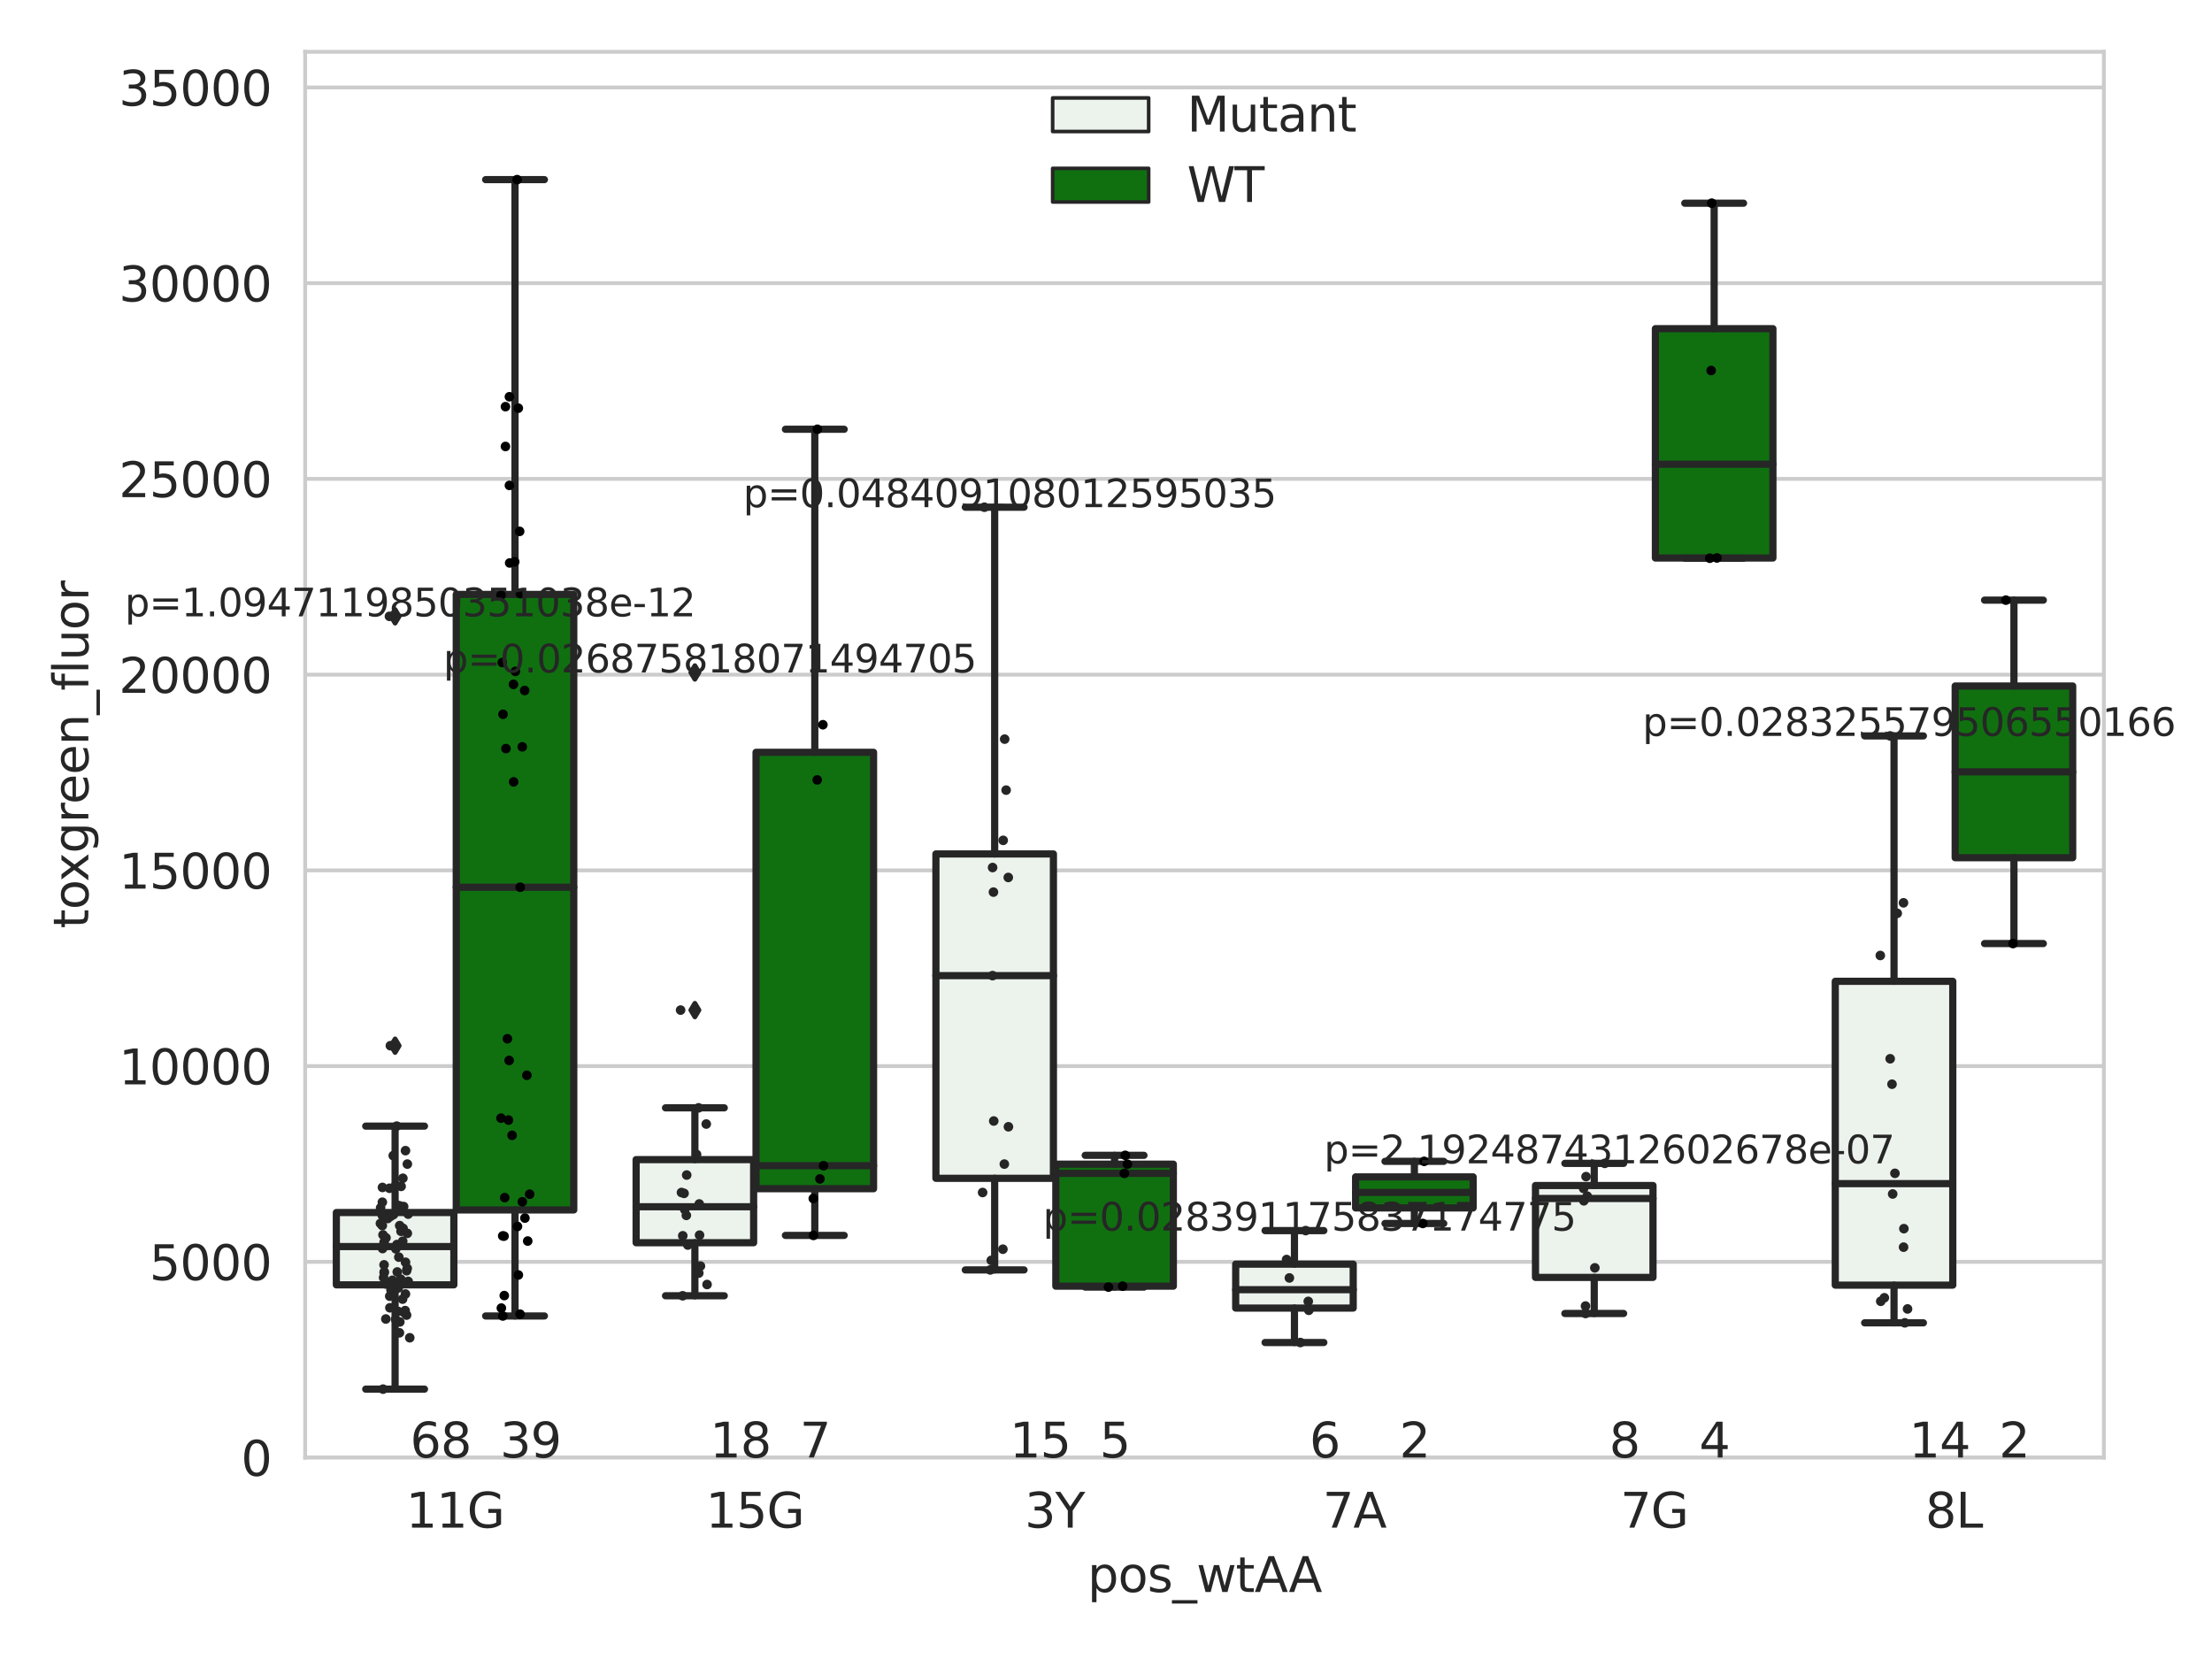 <?xml version="1.0" encoding="utf-8" standalone="no"?>
<!DOCTYPE svg PUBLIC "-//W3C//DTD SVG 1.1//EN"
  "http://www.w3.org/Graphics/SVG/1.1/DTD/svg11.dtd">
<svg xmlns:xlink="http://www.w3.org/1999/xlink" width="460.8pt" height="345.6pt" viewBox="0 0 460.8 345.6" xmlns="http://www.w3.org/2000/svg" version="1.1">
 <defs>
  <style type="text/css">*{stroke-linejoin: round; stroke-linecap: butt}</style>
 </defs>
 <g id="figure_1">
  <g id="patch_1">
   <path d="M 0 345.6 
L 460.8 345.6 
L 460.8 0 
L 0 0 
z
" style="fill: #ffffff"/>
  </g>
  <g id="axes_1">
   <g id="patch_2">
    <path d="M 63.571 303.64 
L 438.275 303.64 
L 438.275 10.8 
L 63.571 10.8 
z
" style="fill: #ffffff"/>
   </g>
   <g id="matplotlib.axis_1">
    <g id="xtick_1">
     <g id="text_1">
      <!-- 11G -->
      <g style="fill: #262626" transform="translate(84.56 318.238)scale(0.1 -0.1)">
       <defs>
        <path id="DejaVuSans-31" d="M 794 531 
L 1825 531 
L 1825 4091 
L 703 3866 
L 703 4441 
L 1819 4666 
L 2450 4666 
L 2450 531 
L 3481 531 
L 3481 0 
L 794 0 
L 794 531 
z
" transform="scale(0.016)"/>
        <path id="DejaVuSans-47" d="M 3809 666 
L 3809 1919 
L 2778 1919 
L 2778 2438 
L 4434 2438 
L 4434 434 
Q 4069 175 3628 42 
Q 3188 -91 2688 -91 
Q 1594 -91 976 548 
Q 359 1188 359 2328 
Q 359 3472 976 4111 
Q 1594 4750 2688 4750 
Q 3144 4750 3555 4637 
Q 3966 4525 4313 4306 
L 4313 3634 
Q 3963 3931 3569 4081 
Q 3175 4231 2741 4231 
Q 1884 4231 1454 3753 
Q 1025 3275 1025 2328 
Q 1025 1384 1454 906 
Q 1884 428 2741 428 
Q 3075 428 3337 486 
Q 3600 544 3809 666 
z
" transform="scale(0.016)"/>
       </defs>
       <use xlink:href="#DejaVuSans-31"/>
       <use xlink:href="#DejaVuSans-31" x="63.623"/>
       <use xlink:href="#DejaVuSans-47" x="127.246"/>
      </g>
     </g>
    </g>
    <g id="xtick_2">
     <g id="text_2">
      <!-- 15G -->
      <g style="fill: #262626" transform="translate(147.011 318.238)scale(0.1 -0.1)">
       <defs>
        <path id="DejaVuSans-35" d="M 691 4666 
L 3169 4666 
L 3169 4134 
L 1269 4134 
L 1269 2991 
Q 1406 3038 1543 3061 
Q 1681 3084 1819 3084 
Q 2600 3084 3056 2656 
Q 3513 2228 3513 1497 
Q 3513 744 3044 326 
Q 2575 -91 1722 -91 
Q 1428 -91 1123 -41 
Q 819 9 494 109 
L 494 744 
Q 775 591 1075 516 
Q 1375 441 1709 441 
Q 2250 441 2565 725 
Q 2881 1009 2881 1497 
Q 2881 1984 2565 2268 
Q 2250 2553 1709 2553 
Q 1456 2553 1204 2497 
Q 953 2441 691 2322 
L 691 4666 
z
" transform="scale(0.016)"/>
       </defs>
       <use xlink:href="#DejaVuSans-31"/>
       <use xlink:href="#DejaVuSans-35" x="63.623"/>
       <use xlink:href="#DejaVuSans-47" x="127.246"/>
      </g>
     </g>
    </g>
    <g id="xtick_3">
     <g id="text_3">
      <!-- 3Y -->
      <g style="fill: #262626" transform="translate(213.463 318.238)scale(0.1 -0.1)">
       <defs>
        <path id="DejaVuSans-33" d="M 2597 2516 
Q 3050 2419 3304 2112 
Q 3559 1806 3559 1356 
Q 3559 666 3084 287 
Q 2609 -91 1734 -91 
Q 1441 -91 1130 -33 
Q 819 25 488 141 
L 488 750 
Q 750 597 1062 519 
Q 1375 441 1716 441 
Q 2309 441 2620 675 
Q 2931 909 2931 1356 
Q 2931 1769 2642 2001 
Q 2353 2234 1838 2234 
L 1294 2234 
L 1294 2753 
L 1863 2753 
Q 2328 2753 2575 2939 
Q 2822 3125 2822 3475 
Q 2822 3834 2567 4026 
Q 2313 4219 1838 4219 
Q 1578 4219 1281 4162 
Q 984 4106 628 3988 
L 628 4550 
Q 988 4650 1302 4700 
Q 1616 4750 1894 4750 
Q 2613 4750 3031 4423 
Q 3450 4097 3450 3541 
Q 3450 3153 3228 2886 
Q 3006 2619 2597 2516 
z
" transform="scale(0.016)"/>
        <path id="DejaVuSans-59" d="M -13 4666 
L 666 4666 
L 1959 2747 
L 3244 4666 
L 3922 4666 
L 2272 2222 
L 2272 0 
L 1638 0 
L 1638 2222 
L -13 4666 
z
" transform="scale(0.016)"/>
       </defs>
       <use xlink:href="#DejaVuSans-33"/>
       <use xlink:href="#DejaVuSans-59" x="63.623"/>
      </g>
     </g>
    </g>
    <g id="xtick_4">
     <g id="text_4">
      <!-- 7A -->
      <g style="fill: #262626" transform="translate(275.547 318.238)scale(0.1 -0.1)">
       <defs>
        <path id="DejaVuSans-37" d="M 525 4666 
L 3525 4666 
L 3525 4397 
L 1831 0 
L 1172 0 
L 2766 4134 
L 525 4134 
L 525 4666 
z
" transform="scale(0.016)"/>
        <path id="DejaVuSans-41" d="M 2188 4044 
L 1331 1722 
L 3047 1722 
L 2188 4044 
z
M 1831 4666 
L 2547 4666 
L 4325 0 
L 3669 0 
L 3244 1197 
L 1141 1197 
L 716 0 
L 50 0 
L 1831 4666 
z
" transform="scale(0.016)"/>
       </defs>
       <use xlink:href="#DejaVuSans-37"/>
       <use xlink:href="#DejaVuSans-41" x="63.623"/>
      </g>
     </g>
    </g>
    <g id="xtick_5">
     <g id="text_5">
      <!-- 7G -->
      <g style="fill: #262626" transform="translate(337.544 318.238)scale(0.1 -0.1)">
       <use xlink:href="#DejaVuSans-37"/>
       <use xlink:href="#DejaVuSans-47" x="63.623"/>
      </g>
     </g>
    </g>
    <g id="xtick_6">
     <g id="text_6">
      <!-- 8L -->
      <g style="fill: #262626" transform="translate(401.083 318.238)scale(0.1 -0.1)">
       <defs>
        <path id="DejaVuSans-38" d="M 2034 2216 
Q 1584 2216 1326 1975 
Q 1069 1734 1069 1313 
Q 1069 891 1326 650 
Q 1584 409 2034 409 
Q 2484 409 2743 651 
Q 3003 894 3003 1313 
Q 3003 1734 2745 1975 
Q 2488 2216 2034 2216 
z
M 1403 2484 
Q 997 2584 770 2862 
Q 544 3141 544 3541 
Q 544 4100 942 4425 
Q 1341 4750 2034 4750 
Q 2731 4750 3128 4425 
Q 3525 4100 3525 3541 
Q 3525 3141 3298 2862 
Q 3072 2584 2669 2484 
Q 3125 2378 3379 2068 
Q 3634 1759 3634 1313 
Q 3634 634 3220 271 
Q 2806 -91 2034 -91 
Q 1263 -91 848 271 
Q 434 634 434 1313 
Q 434 1759 690 2068 
Q 947 2378 1403 2484 
z
M 1172 3481 
Q 1172 3119 1398 2916 
Q 1625 2713 2034 2713 
Q 2441 2713 2670 2916 
Q 2900 3119 2900 3481 
Q 2900 3844 2670 4047 
Q 2441 4250 2034 4250 
Q 1625 4250 1398 4047 
Q 1172 3844 1172 3481 
z
" transform="scale(0.016)"/>
        <path id="DejaVuSans-4c" d="M 628 4666 
L 1259 4666 
L 1259 531 
L 3531 531 
L 3531 0 
L 628 0 
L 628 4666 
z
" transform="scale(0.016)"/>
       </defs>
       <use xlink:href="#DejaVuSans-38"/>
       <use xlink:href="#DejaVuSans-4c" x="63.623"/>
      </g>
     </g>
    </g>
    <g id="text_7">
     <!-- pos_wtAA -->
     <g style="fill: #262626" transform="translate(226.558 331.638)scale(0.1 -0.1)">
      <defs>
       <path id="DejaVuSans-70" d="M 1159 525 
L 1159 -1331 
L 581 -1331 
L 581 3500 
L 1159 3500 
L 1159 2969 
Q 1341 3281 1617 3432 
Q 1894 3584 2278 3584 
Q 2916 3584 3314 3078 
Q 3713 2572 3713 1747 
Q 3713 922 3314 415 
Q 2916 -91 2278 -91 
Q 1894 -91 1617 61 
Q 1341 213 1159 525 
z
M 3116 1747 
Q 3116 2381 2855 2742 
Q 2594 3103 2138 3103 
Q 1681 3103 1420 2742 
Q 1159 2381 1159 1747 
Q 1159 1113 1420 752 
Q 1681 391 2138 391 
Q 2594 391 2855 752 
Q 3116 1113 3116 1747 
z
" transform="scale(0.016)"/>
       <path id="DejaVuSans-6f" d="M 1959 3097 
Q 1497 3097 1228 2736 
Q 959 2375 959 1747 
Q 959 1119 1226 758 
Q 1494 397 1959 397 
Q 2419 397 2687 759 
Q 2956 1122 2956 1747 
Q 2956 2369 2687 2733 
Q 2419 3097 1959 3097 
z
M 1959 3584 
Q 2709 3584 3137 3096 
Q 3566 2609 3566 1747 
Q 3566 888 3137 398 
Q 2709 -91 1959 -91 
Q 1206 -91 779 398 
Q 353 888 353 1747 
Q 353 2609 779 3096 
Q 1206 3584 1959 3584 
z
" transform="scale(0.016)"/>
       <path id="DejaVuSans-73" d="M 2834 3397 
L 2834 2853 
Q 2591 2978 2328 3040 
Q 2066 3103 1784 3103 
Q 1356 3103 1142 2972 
Q 928 2841 928 2578 
Q 928 2378 1081 2264 
Q 1234 2150 1697 2047 
L 1894 2003 
Q 2506 1872 2764 1633 
Q 3022 1394 3022 966 
Q 3022 478 2636 193 
Q 2250 -91 1575 -91 
Q 1294 -91 989 -36 
Q 684 19 347 128 
L 347 722 
Q 666 556 975 473 
Q 1284 391 1588 391 
Q 1994 391 2212 530 
Q 2431 669 2431 922 
Q 2431 1156 2273 1281 
Q 2116 1406 1581 1522 
L 1381 1569 
Q 847 1681 609 1914 
Q 372 2147 372 2553 
Q 372 3047 722 3315 
Q 1072 3584 1716 3584 
Q 2034 3584 2315 3537 
Q 2597 3491 2834 3397 
z
" transform="scale(0.016)"/>
       <path id="DejaVuSans-5f" d="M 3263 -1063 
L 3263 -1509 
L -63 -1509 
L -63 -1063 
L 3263 -1063 
z
" transform="scale(0.016)"/>
       <path id="DejaVuSans-77" d="M 269 3500 
L 844 3500 
L 1563 769 
L 2278 3500 
L 2956 3500 
L 3675 769 
L 4391 3500 
L 4966 3500 
L 4050 0 
L 3372 0 
L 2619 2869 
L 1863 0 
L 1184 0 
L 269 3500 
z
" transform="scale(0.016)"/>
       <path id="DejaVuSans-74" d="M 1172 4494 
L 1172 3500 
L 2356 3500 
L 2356 3053 
L 1172 3053 
L 1172 1153 
Q 1172 725 1289 603 
Q 1406 481 1766 481 
L 2356 481 
L 2356 0 
L 1766 0 
Q 1100 0 847 248 
Q 594 497 594 1153 
L 594 3053 
L 172 3053 
L 172 3500 
L 594 3500 
L 594 4494 
L 1172 4494 
z
" transform="scale(0.016)"/>
      </defs>
      <use xlink:href="#DejaVuSans-70"/>
      <use xlink:href="#DejaVuSans-6f" x="63.477"/>
      <use xlink:href="#DejaVuSans-73" x="124.658"/>
      <use xlink:href="#DejaVuSans-5f" x="176.758"/>
      <use xlink:href="#DejaVuSans-77" x="226.758"/>
      <use xlink:href="#DejaVuSans-74" x="308.545"/>
      <use xlink:href="#DejaVuSans-41" x="347.754"/>
      <use xlink:href="#DejaVuSans-41" x="418.912"/>
     </g>
    </g>
   </g>
   <g id="matplotlib.axis_2">
    <g id="ytick_1">
     <g id="line2d_1">
      <path d="M 63.571 303.64 
L 438.275 303.64 
" clip-path="url(#p6ee6652e43)" style="fill: none; stroke: #cccccc; stroke-width: 0.8; stroke-linecap: round"/>
     </g>
     <g id="text_8">
      <!-- 0 -->
      <g style="fill: #262626" transform="translate(50.209 307.439)scale(0.1 -0.1)">
       <defs>
        <path id="DejaVuSans-30" d="M 2034 4250 
Q 1547 4250 1301 3770 
Q 1056 3291 1056 2328 
Q 1056 1369 1301 889 
Q 1547 409 2034 409 
Q 2525 409 2770 889 
Q 3016 1369 3016 2328 
Q 3016 3291 2770 3770 
Q 2525 4250 2034 4250 
z
M 2034 4750 
Q 2819 4750 3233 4129 
Q 3647 3509 3647 2328 
Q 3647 1150 3233 529 
Q 2819 -91 2034 -91 
Q 1250 -91 836 529 
Q 422 1150 422 2328 
Q 422 3509 836 4129 
Q 1250 4750 2034 4750 
z
" transform="scale(0.016)"/>
       </defs>
       <use xlink:href="#DejaVuSans-30"/>
      </g>
     </g>
    </g>
    <g id="ytick_2">
     <g id="line2d_2">
      <path d="M 63.571 262.865 
L 438.275 262.865 
" clip-path="url(#p6ee6652e43)" style="fill: none; stroke: #cccccc; stroke-width: 0.8; stroke-linecap: round"/>
     </g>
     <g id="text_9">
      <!-- 5000 -->
      <g style="fill: #262626" transform="translate(31.121 266.664)scale(0.1 -0.1)">
       <use xlink:href="#DejaVuSans-35"/>
       <use xlink:href="#DejaVuSans-30" x="63.623"/>
       <use xlink:href="#DejaVuSans-30" x="127.246"/>
       <use xlink:href="#DejaVuSans-30" x="190.869"/>
      </g>
     </g>
    </g>
    <g id="ytick_3">
     <g id="line2d_3">
      <path d="M 63.571 222.09 
L 438.275 222.09 
" clip-path="url(#p6ee6652e43)" style="fill: none; stroke: #cccccc; stroke-width: 0.8; stroke-linecap: round"/>
     </g>
     <g id="text_10">
      <!-- 10000 -->
      <g style="fill: #262626" transform="translate(24.759 225.889)scale(0.1 -0.1)">
       <use xlink:href="#DejaVuSans-31"/>
       <use xlink:href="#DejaVuSans-30" x="63.623"/>
       <use xlink:href="#DejaVuSans-30" x="127.246"/>
       <use xlink:href="#DejaVuSans-30" x="190.869"/>
       <use xlink:href="#DejaVuSans-30" x="254.492"/>
      </g>
     </g>
    </g>
    <g id="ytick_4">
     <g id="line2d_4">
      <path d="M 63.571 181.315 
L 438.275 181.315 
" clip-path="url(#p6ee6652e43)" style="fill: none; stroke: #cccccc; stroke-width: 0.8; stroke-linecap: round"/>
     </g>
     <g id="text_11">
      <!-- 15000 -->
      <g style="fill: #262626" transform="translate(24.759 185.114)scale(0.1 -0.1)">
       <use xlink:href="#DejaVuSans-31"/>
       <use xlink:href="#DejaVuSans-35" x="63.623"/>
       <use xlink:href="#DejaVuSans-30" x="127.246"/>
       <use xlink:href="#DejaVuSans-30" x="190.869"/>
       <use xlink:href="#DejaVuSans-30" x="254.492"/>
      </g>
     </g>
    </g>
    <g id="ytick_5">
     <g id="line2d_5">
      <path d="M 63.571 140.539 
L 438.275 140.539 
" clip-path="url(#p6ee6652e43)" style="fill: none; stroke: #cccccc; stroke-width: 0.8; stroke-linecap: round"/>
     </g>
     <g id="text_12">
      <!-- 20000 -->
      <g style="fill: #262626" transform="translate(24.759 144.339)scale(0.1 -0.1)">
       <defs>
        <path id="DejaVuSans-32" d="M 1228 531 
L 3431 531 
L 3431 0 
L 469 0 
L 469 531 
Q 828 903 1448 1529 
Q 2069 2156 2228 2338 
Q 2531 2678 2651 2914 
Q 2772 3150 2772 3378 
Q 2772 3750 2511 3984 
Q 2250 4219 1831 4219 
Q 1534 4219 1204 4116 
Q 875 4013 500 3803 
L 500 4441 
Q 881 4594 1212 4672 
Q 1544 4750 1819 4750 
Q 2544 4750 2975 4387 
Q 3406 4025 3406 3419 
Q 3406 3131 3298 2873 
Q 3191 2616 2906 2266 
Q 2828 2175 2409 1742 
Q 1991 1309 1228 531 
z
" transform="scale(0.016)"/>
       </defs>
       <use xlink:href="#DejaVuSans-32"/>
       <use xlink:href="#DejaVuSans-30" x="63.623"/>
       <use xlink:href="#DejaVuSans-30" x="127.246"/>
       <use xlink:href="#DejaVuSans-30" x="190.869"/>
       <use xlink:href="#DejaVuSans-30" x="254.492"/>
      </g>
     </g>
    </g>
    <g id="ytick_6">
     <g id="line2d_6">
      <path d="M 63.571 99.764 
L 438.275 99.764 
" clip-path="url(#p6ee6652e43)" style="fill: none; stroke: #cccccc; stroke-width: 0.8; stroke-linecap: round"/>
     </g>
     <g id="text_13">
      <!-- 25000 -->
      <g style="fill: #262626" transform="translate(24.759 103.564)scale(0.1 -0.1)">
       <use xlink:href="#DejaVuSans-32"/>
       <use xlink:href="#DejaVuSans-35" x="63.623"/>
       <use xlink:href="#DejaVuSans-30" x="127.246"/>
       <use xlink:href="#DejaVuSans-30" x="190.869"/>
       <use xlink:href="#DejaVuSans-30" x="254.492"/>
      </g>
     </g>
    </g>
    <g id="ytick_7">
     <g id="line2d_7">
      <path d="M 63.571 58.989 
L 438.275 58.989 
" clip-path="url(#p6ee6652e43)" style="fill: none; stroke: #cccccc; stroke-width: 0.8; stroke-linecap: round"/>
     </g>
     <g id="text_14">
      <!-- 30000 -->
      <g style="fill: #262626" transform="translate(24.759 62.788)scale(0.1 -0.1)">
       <use xlink:href="#DejaVuSans-33"/>
       <use xlink:href="#DejaVuSans-30" x="63.623"/>
       <use xlink:href="#DejaVuSans-30" x="127.246"/>
       <use xlink:href="#DejaVuSans-30" x="190.869"/>
       <use xlink:href="#DejaVuSans-30" x="254.492"/>
      </g>
     </g>
    </g>
    <g id="ytick_8">
     <g id="line2d_8">
      <path d="M 63.571 18.214 
L 438.275 18.214 
" clip-path="url(#p6ee6652e43)" style="fill: none; stroke: #cccccc; stroke-width: 0.8; stroke-linecap: round"/>
     </g>
     <g id="text_15">
      <!-- 35000 -->
      <g style="fill: #262626" transform="translate(24.759 22.013)scale(0.1 -0.1)">
       <use xlink:href="#DejaVuSans-33"/>
       <use xlink:href="#DejaVuSans-35" x="63.623"/>
       <use xlink:href="#DejaVuSans-30" x="127.246"/>
       <use xlink:href="#DejaVuSans-30" x="190.869"/>
       <use xlink:href="#DejaVuSans-30" x="254.492"/>
      </g>
     </g>
    </g>
    <g id="text_16">
     <!-- toxgreen_fluor -->
     <g style="fill: #262626" transform="translate(18.401 193.415)rotate(-90)scale(0.1 -0.1)">
      <defs>
       <path id="DejaVuSans-78" d="M 3513 3500 
L 2247 1797 
L 3578 0 
L 2900 0 
L 1881 1375 
L 863 0 
L 184 0 
L 1544 1831 
L 300 3500 
L 978 3500 
L 1906 2253 
L 2834 3500 
L 3513 3500 
z
" transform="scale(0.016)"/>
       <path id="DejaVuSans-67" d="M 2906 1791 
Q 2906 2416 2648 2759 
Q 2391 3103 1925 3103 
Q 1463 3103 1205 2759 
Q 947 2416 947 1791 
Q 947 1169 1205 825 
Q 1463 481 1925 481 
Q 2391 481 2648 825 
Q 2906 1169 2906 1791 
z
M 3481 434 
Q 3481 -459 3084 -895 
Q 2688 -1331 1869 -1331 
Q 1566 -1331 1297 -1286 
Q 1028 -1241 775 -1147 
L 775 -588 
Q 1028 -725 1275 -790 
Q 1522 -856 1778 -856 
Q 2344 -856 2625 -561 
Q 2906 -266 2906 331 
L 2906 616 
Q 2728 306 2450 153 
Q 2172 0 1784 0 
Q 1141 0 747 490 
Q 353 981 353 1791 
Q 353 2603 747 3093 
Q 1141 3584 1784 3584 
Q 2172 3584 2450 3431 
Q 2728 3278 2906 2969 
L 2906 3500 
L 3481 3500 
L 3481 434 
z
" transform="scale(0.016)"/>
       <path id="DejaVuSans-72" d="M 2631 2963 
Q 2534 3019 2420 3045 
Q 2306 3072 2169 3072 
Q 1681 3072 1420 2755 
Q 1159 2438 1159 1844 
L 1159 0 
L 581 0 
L 581 3500 
L 1159 3500 
L 1159 2956 
Q 1341 3275 1631 3429 
Q 1922 3584 2338 3584 
Q 2397 3584 2469 3576 
Q 2541 3569 2628 3553 
L 2631 2963 
z
" transform="scale(0.016)"/>
       <path id="DejaVuSans-65" d="M 3597 1894 
L 3597 1613 
L 953 1613 
Q 991 1019 1311 708 
Q 1631 397 2203 397 
Q 2534 397 2845 478 
Q 3156 559 3463 722 
L 3463 178 
Q 3153 47 2828 -22 
Q 2503 -91 2169 -91 
Q 1331 -91 842 396 
Q 353 884 353 1716 
Q 353 2575 817 3079 
Q 1281 3584 2069 3584 
Q 2775 3584 3186 3129 
Q 3597 2675 3597 1894 
z
M 3022 2063 
Q 3016 2534 2758 2815 
Q 2500 3097 2075 3097 
Q 1594 3097 1305 2825 
Q 1016 2553 972 2059 
L 3022 2063 
z
" transform="scale(0.016)"/>
       <path id="DejaVuSans-6e" d="M 3513 2113 
L 3513 0 
L 2938 0 
L 2938 2094 
Q 2938 2591 2744 2837 
Q 2550 3084 2163 3084 
Q 1697 3084 1428 2787 
Q 1159 2491 1159 1978 
L 1159 0 
L 581 0 
L 581 3500 
L 1159 3500 
L 1159 2956 
Q 1366 3272 1645 3428 
Q 1925 3584 2291 3584 
Q 2894 3584 3203 3211 
Q 3513 2838 3513 2113 
z
" transform="scale(0.016)"/>
       <path id="DejaVuSans-66" d="M 2375 4863 
L 2375 4384 
L 1825 4384 
Q 1516 4384 1395 4259 
Q 1275 4134 1275 3809 
L 1275 3500 
L 2222 3500 
L 2222 3053 
L 1275 3053 
L 1275 0 
L 697 0 
L 697 3053 
L 147 3053 
L 147 3500 
L 697 3500 
L 697 3744 
Q 697 4328 969 4595 
Q 1241 4863 1831 4863 
L 2375 4863 
z
" transform="scale(0.016)"/>
       <path id="DejaVuSans-6c" d="M 603 4863 
L 1178 4863 
L 1178 0 
L 603 0 
L 603 4863 
z
" transform="scale(0.016)"/>
       <path id="DejaVuSans-75" d="M 544 1381 
L 544 3500 
L 1119 3500 
L 1119 1403 
Q 1119 906 1312 657 
Q 1506 409 1894 409 
Q 2359 409 2629 706 
Q 2900 1003 2900 1516 
L 2900 3500 
L 3475 3500 
L 3475 0 
L 2900 0 
L 2900 538 
Q 2691 219 2414 64 
Q 2138 -91 1772 -91 
Q 1169 -91 856 284 
Q 544 659 544 1381 
z
M 1991 3584 
L 1991 3584 
z
" transform="scale(0.016)"/>
      </defs>
      <use xlink:href="#DejaVuSans-74"/>
      <use xlink:href="#DejaVuSans-6f" x="39.209"/>
      <use xlink:href="#DejaVuSans-78" x="97.266"/>
      <use xlink:href="#DejaVuSans-67" x="156.445"/>
      <use xlink:href="#DejaVuSans-72" x="219.922"/>
      <use xlink:href="#DejaVuSans-65" x="258.785"/>
      <use xlink:href="#DejaVuSans-65" x="320.309"/>
      <use xlink:href="#DejaVuSans-6e" x="381.832"/>
      <use xlink:href="#DejaVuSans-5f" x="445.211"/>
      <use xlink:href="#DejaVuSans-66" x="495.211"/>
      <use xlink:href="#DejaVuSans-6c" x="530.416"/>
      <use xlink:href="#DejaVuSans-75" x="558.199"/>
      <use xlink:href="#DejaVuSans-6f" x="621.578"/>
      <use xlink:href="#DejaVuSans-72" x="682.76"/>
     </g>
    </g>
   </g>
   <g id="patch_3">
    <path d="M 70.066 267.659 
L 94.547 267.659 
L 94.547 252.593 
L 70.066 252.593 
L 70.066 267.659 
z
" clip-path="url(#p6ee6652e43)" style="fill: #ecf2ec; stroke: #262626; stroke-width: 1.5; stroke-linejoin: miter"/>
   </g>
   <g id="patch_4">
    <path d="M 95.046 252.05 
L 119.527 252.05 
L 119.527 123.826 
L 95.046 123.826 
L 95.046 252.05 
z
" clip-path="url(#p6ee6652e43)" style="fill: #107010; stroke: #262626; stroke-width: 1.5; stroke-linejoin: miter"/>
   </g>
   <g id="patch_5">
    <path d="M 132.517 258.882 
L 156.997 258.882 
L 156.997 241.566 
L 132.517 241.566 
L 132.517 258.882 
z
" clip-path="url(#p6ee6652e43)" style="fill: #ecf2ec; stroke: #262626; stroke-width: 1.5; stroke-linejoin: miter"/>
   </g>
   <g id="patch_6">
    <path d="M 157.497 247.632 
L 181.978 247.632 
L 181.978 156.72 
L 157.497 156.72 
L 157.497 247.632 
z
" clip-path="url(#p6ee6652e43)" style="fill: #107010; stroke: #262626; stroke-width: 1.5; stroke-linejoin: miter"/>
   </g>
   <g id="patch_7">
    <path d="M 194.967 245.46 
L 219.448 245.46 
L 219.448 177.891 
L 194.967 177.891 
L 194.967 245.46 
z
" clip-path="url(#p6ee6652e43)" style="fill: #ecf2ec; stroke: #262626; stroke-width: 1.5; stroke-linejoin: miter"/>
   </g>
   <g id="patch_8">
    <path d="M 219.948 267.932 
L 244.428 267.932 
L 244.428 242.513 
L 219.948 242.513 
L 219.948 267.932 
z
" clip-path="url(#p6ee6652e43)" style="fill: #107010; stroke: #262626; stroke-width: 1.5; stroke-linejoin: miter"/>
   </g>
   <g id="patch_9">
    <path d="M 257.418 272.495 
L 281.899 272.495 
L 281.899 263.34 
L 257.418 263.34 
L 257.418 272.495 
z
" clip-path="url(#p6ee6652e43)" style="fill: #ecf2ec; stroke: #262626; stroke-width: 1.5; stroke-linejoin: miter"/>
   </g>
   <g id="patch_10">
    <path d="M 282.398 251.636 
L 306.879 251.636 
L 306.879 245.166 
L 282.398 245.166 
L 282.398 251.636 
z
" clip-path="url(#p6ee6652e43)" style="fill: #107010; stroke: #262626; stroke-width: 1.5; stroke-linejoin: miter"/>
   </g>
   <g id="patch_11">
    <path d="M 319.869 266.104 
L 344.35 266.104 
L 344.35 246.961 
L 319.869 246.961 
L 319.869 266.104 
z
" clip-path="url(#p6ee6652e43)" style="fill: #ecf2ec; stroke: #262626; stroke-width: 1.5; stroke-linejoin: miter"/>
   </g>
   <g id="patch_12">
    <path d="M 344.849 116.243 
L 369.33 116.243 
L 369.33 68.469 
L 344.849 68.469 
L 344.849 116.243 
z
" clip-path="url(#p6ee6652e43)" style="fill: #107010; stroke: #262626; stroke-width: 1.5; stroke-linejoin: miter"/>
   </g>
   <g id="patch_13">
    <path d="M 382.32 267.714 
L 406.8 267.714 
L 406.8 204.424 
L 382.32 204.424 
L 382.32 267.714 
z
" clip-path="url(#p6ee6652e43)" style="fill: #ecf2ec; stroke: #262626; stroke-width: 1.5; stroke-linejoin: miter"/>
   </g>
   <g id="patch_14">
    <path d="M 407.3 178.675 
L 431.78 178.675 
L 431.78 142.905 
L 407.3 142.905 
L 407.3 178.675 
z
" clip-path="url(#p6ee6652e43)" style="fill: #107010; stroke: #262626; stroke-width: 1.5; stroke-linejoin: miter"/>
   </g>
   <g id="patch_15">
    <path d="M 94.797 303.64 
L 94.797 303.64 
L 94.797 303.64 
L 94.797 303.64 
z
" clip-path="url(#p6ee6652e43)" style="fill: #ecf2ec; stroke: #262626; stroke-width: 0.75; stroke-linejoin: miter"/>
   </g>
   <g id="patch_16">
    <path d="M 94.797 303.64 
L 94.797 303.64 
L 94.797 303.64 
L 94.797 303.64 
z
" clip-path="url(#p6ee6652e43)" style="fill: #107010; stroke: #262626; stroke-width: 0.75; stroke-linejoin: miter"/>
   </g>
   <g id="PathCollection_1"/>
   <g id="PathCollection_2"/>
   <g id="line2d_9">
    <path d="M 82.306 267.659 
L 82.306 289.383 
" clip-path="url(#p6ee6652e43)" style="fill: none; stroke: #262626; stroke-width: 1.5; stroke-linecap: round"/>
   </g>
   <g id="line2d_10">
    <path d="M 82.306 252.593 
L 82.306 234.593 
" clip-path="url(#p6ee6652e43)" style="fill: none; stroke: #262626; stroke-width: 1.5; stroke-linecap: round"/>
   </g>
   <g id="line2d_11">
    <path d="M 76.186 289.383 
L 88.427 289.383 
" clip-path="url(#p6ee6652e43)" style="fill: none; stroke: #262626; stroke-width: 1.5; stroke-linecap: round"/>
   </g>
   <g id="line2d_12">
    <path d="M 76.186 234.593 
L 88.427 234.593 
" clip-path="url(#p6ee6652e43)" style="fill: none; stroke: #262626; stroke-width: 1.5; stroke-linecap: round"/>
   </g>
   <g id="line2d_13">
    <defs>
     <path id="mcfbb241f80" d="M -0 1.414 
L 0.849 0 
L 0 -1.414 
L -0.849 -0 
z
" style="stroke: #262626; stroke-linejoin: miter"/>
    </defs>
    <g clip-path="url(#p6ee6652e43)">
     <use xlink:href="#mcfbb241f80" x="82.306" y="128.394" style="fill: #262626; stroke: #262626; stroke-linejoin: miter"/>
     <use xlink:href="#mcfbb241f80" x="82.306" y="217.84" style="fill: #262626; stroke: #262626; stroke-linejoin: miter"/>
    </g>
   </g>
   <g id="line2d_14">
    <path d="M 107.287 252.05 
L 107.287 274.141 
" clip-path="url(#p6ee6652e43)" style="fill: none; stroke: #262626; stroke-width: 1.5; stroke-linecap: round"/>
   </g>
   <g id="line2d_15">
    <path d="M 107.287 123.826 
L 107.287 37.422 
" clip-path="url(#p6ee6652e43)" style="fill: none; stroke: #262626; stroke-width: 1.5; stroke-linecap: round"/>
   </g>
   <g id="line2d_16">
    <path d="M 101.167 274.141 
L 113.407 274.141 
" clip-path="url(#p6ee6652e43)" style="fill: none; stroke: #262626; stroke-width: 1.5; stroke-linecap: round"/>
   </g>
   <g id="line2d_17">
    <path d="M 101.167 37.422 
L 113.407 37.422 
" clip-path="url(#p6ee6652e43)" style="fill: none; stroke: #262626; stroke-width: 1.5; stroke-linecap: round"/>
   </g>
   <g id="line2d_18"/>
   <g id="line2d_19">
    <path d="M 144.757 258.882 
L 144.757 269.933 
" clip-path="url(#p6ee6652e43)" style="fill: none; stroke: #262626; stroke-width: 1.5; stroke-linecap: round"/>
   </g>
   <g id="line2d_20">
    <path d="M 144.757 241.566 
L 144.757 230.784 
" clip-path="url(#p6ee6652e43)" style="fill: none; stroke: #262626; stroke-width: 1.5; stroke-linecap: round"/>
   </g>
   <g id="line2d_21">
    <path d="M 138.637 269.933 
L 150.877 269.933 
" clip-path="url(#p6ee6652e43)" style="fill: none; stroke: #262626; stroke-width: 1.5; stroke-linecap: round"/>
   </g>
   <g id="line2d_22">
    <path d="M 138.637 230.784 
L 150.877 230.784 
" clip-path="url(#p6ee6652e43)" style="fill: none; stroke: #262626; stroke-width: 1.5; stroke-linecap: round"/>
   </g>
   <g id="line2d_23">
    <g clip-path="url(#p6ee6652e43)">
     <use xlink:href="#mcfbb241f80" x="144.757" y="140.09" style="fill: #262626; stroke: #262626; stroke-linejoin: miter"/>
     <use xlink:href="#mcfbb241f80" x="144.757" y="210.421" style="fill: #262626; stroke: #262626; stroke-linejoin: miter"/>
    </g>
   </g>
   <g id="line2d_24">
    <path d="M 169.737 247.632 
L 169.737 257.357 
" clip-path="url(#p6ee6652e43)" style="fill: none; stroke: #262626; stroke-width: 1.5; stroke-linecap: round"/>
   </g>
   <g id="line2d_25">
    <path d="M 169.737 156.72 
L 169.737 89.425 
" clip-path="url(#p6ee6652e43)" style="fill: none; stroke: #262626; stroke-width: 1.5; stroke-linecap: round"/>
   </g>
   <g id="line2d_26">
    <path d="M 163.617 257.357 
L 175.858 257.357 
" clip-path="url(#p6ee6652e43)" style="fill: none; stroke: #262626; stroke-width: 1.5; stroke-linecap: round"/>
   </g>
   <g id="line2d_27">
    <path d="M 163.617 89.425 
L 175.858 89.425 
" clip-path="url(#p6ee6652e43)" style="fill: none; stroke: #262626; stroke-width: 1.5; stroke-linecap: round"/>
   </g>
   <g id="line2d_28"/>
   <g id="line2d_29">
    <path d="M 207.208 245.46 
L 207.208 264.551 
" clip-path="url(#p6ee6652e43)" style="fill: none; stroke: #262626; stroke-width: 1.5; stroke-linecap: round"/>
   </g>
   <g id="line2d_30">
    <path d="M 207.208 177.891 
L 207.208 105.659 
" clip-path="url(#p6ee6652e43)" style="fill: none; stroke: #262626; stroke-width: 1.5; stroke-linecap: round"/>
   </g>
   <g id="line2d_31">
    <path d="M 201.088 264.551 
L 213.328 264.551 
" clip-path="url(#p6ee6652e43)" style="fill: none; stroke: #262626; stroke-width: 1.5; stroke-linecap: round"/>
   </g>
   <g id="line2d_32">
    <path d="M 201.088 105.659 
L 213.328 105.659 
" clip-path="url(#p6ee6652e43)" style="fill: none; stroke: #262626; stroke-width: 1.5; stroke-linecap: round"/>
   </g>
   <g id="line2d_33"/>
   <g id="line2d_34">
    <path d="M 232.188 267.932 
L 232.188 268.125 
" clip-path="url(#p6ee6652e43)" style="fill: none; stroke: #262626; stroke-width: 1.5; stroke-linecap: round"/>
   </g>
   <g id="line2d_35">
    <path d="M 232.188 242.513 
L 232.188 240.678 
" clip-path="url(#p6ee6652e43)" style="fill: none; stroke: #262626; stroke-width: 1.5; stroke-linecap: round"/>
   </g>
   <g id="line2d_36">
    <path d="M 226.068 268.125 
L 238.308 268.125 
" clip-path="url(#p6ee6652e43)" style="fill: none; stroke: #262626; stroke-width: 1.5; stroke-linecap: round"/>
   </g>
   <g id="line2d_37">
    <path d="M 226.068 240.678 
L 238.308 240.678 
" clip-path="url(#p6ee6652e43)" style="fill: none; stroke: #262626; stroke-width: 1.5; stroke-linecap: round"/>
   </g>
   <g id="line2d_38"/>
   <g id="line2d_39">
    <path d="M 269.658 272.495 
L 269.658 279.671 
" clip-path="url(#p6ee6652e43)" style="fill: none; stroke: #262626; stroke-width: 1.5; stroke-linecap: round"/>
   </g>
   <g id="line2d_40">
    <path d="M 269.658 263.34 
L 269.658 256.358 
" clip-path="url(#p6ee6652e43)" style="fill: none; stroke: #262626; stroke-width: 1.5; stroke-linecap: round"/>
   </g>
   <g id="line2d_41">
    <path d="M 263.538 279.671 
L 275.779 279.671 
" clip-path="url(#p6ee6652e43)" style="fill: none; stroke: #262626; stroke-width: 1.5; stroke-linecap: round"/>
   </g>
   <g id="line2d_42">
    <path d="M 263.538 256.358 
L 275.779 256.358 
" clip-path="url(#p6ee6652e43)" style="fill: none; stroke: #262626; stroke-width: 1.5; stroke-linecap: round"/>
   </g>
   <g id="line2d_43"/>
   <g id="line2d_44">
    <path d="M 294.639 251.636 
L 294.639 254.871 
" clip-path="url(#p6ee6652e43)" style="fill: none; stroke: #262626; stroke-width: 1.5; stroke-linecap: round"/>
   </g>
   <g id="line2d_45">
    <path d="M 294.639 245.166 
L 294.639 241.93 
" clip-path="url(#p6ee6652e43)" style="fill: none; stroke: #262626; stroke-width: 1.5; stroke-linecap: round"/>
   </g>
   <g id="line2d_46">
    <path d="M 288.519 254.871 
L 300.759 254.871 
" clip-path="url(#p6ee6652e43)" style="fill: none; stroke: #262626; stroke-width: 1.5; stroke-linecap: round"/>
   </g>
   <g id="line2d_47">
    <path d="M 288.519 241.93 
L 300.759 241.93 
" clip-path="url(#p6ee6652e43)" style="fill: none; stroke: #262626; stroke-width: 1.5; stroke-linecap: round"/>
   </g>
   <g id="line2d_48"/>
   <g id="line2d_49">
    <path d="M 332.109 266.104 
L 332.109 273.623 
" clip-path="url(#p6ee6652e43)" style="fill: none; stroke: #262626; stroke-width: 1.5; stroke-linecap: round"/>
   </g>
   <g id="line2d_50">
    <path d="M 332.109 246.961 
L 332.109 242.35 
" clip-path="url(#p6ee6652e43)" style="fill: none; stroke: #262626; stroke-width: 1.5; stroke-linecap: round"/>
   </g>
   <g id="line2d_51">
    <path d="M 325.989 273.623 
L 338.229 273.623 
" clip-path="url(#p6ee6652e43)" style="fill: none; stroke: #262626; stroke-width: 1.5; stroke-linecap: round"/>
   </g>
   <g id="line2d_52">
    <path d="M 325.989 242.35 
L 338.229 242.35 
" clip-path="url(#p6ee6652e43)" style="fill: none; stroke: #262626; stroke-width: 1.5; stroke-linecap: round"/>
   </g>
   <g id="line2d_53"/>
   <g id="line2d_54">
    <path d="M 357.089 116.243 
L 357.089 116.288 
" clip-path="url(#p6ee6652e43)" style="fill: none; stroke: #262626; stroke-width: 1.5; stroke-linecap: round"/>
   </g>
   <g id="line2d_55">
    <path d="M 357.089 68.469 
L 357.089 42.329 
" clip-path="url(#p6ee6652e43)" style="fill: none; stroke: #262626; stroke-width: 1.5; stroke-linecap: round"/>
   </g>
   <g id="line2d_56">
    <path d="M 350.969 116.288 
L 363.21 116.288 
" clip-path="url(#p6ee6652e43)" style="fill: none; stroke: #262626; stroke-width: 1.5; stroke-linecap: round"/>
   </g>
   <g id="line2d_57">
    <path d="M 350.969 42.329 
L 363.21 42.329 
" clip-path="url(#p6ee6652e43)" style="fill: none; stroke: #262626; stroke-width: 1.5; stroke-linecap: round"/>
   </g>
   <g id="line2d_58"/>
   <g id="line2d_59">
    <path d="M 394.56 267.714 
L 394.56 275.57 
" clip-path="url(#p6ee6652e43)" style="fill: none; stroke: #262626; stroke-width: 1.5; stroke-linecap: round"/>
   </g>
   <g id="line2d_60">
    <path d="M 394.56 204.424 
L 394.56 153.301 
" clip-path="url(#p6ee6652e43)" style="fill: none; stroke: #262626; stroke-width: 1.5; stroke-linecap: round"/>
   </g>
   <g id="line2d_61">
    <path d="M 388.44 275.57 
L 400.68 275.57 
" clip-path="url(#p6ee6652e43)" style="fill: none; stroke: #262626; stroke-width: 1.5; stroke-linecap: round"/>
   </g>
   <g id="line2d_62">
    <path d="M 388.44 153.301 
L 400.68 153.301 
" clip-path="url(#p6ee6652e43)" style="fill: none; stroke: #262626; stroke-width: 1.5; stroke-linecap: round"/>
   </g>
   <g id="line2d_63"/>
   <g id="line2d_64">
    <path d="M 419.54 178.675 
L 419.54 196.56 
" clip-path="url(#p6ee6652e43)" style="fill: none; stroke: #262626; stroke-width: 1.5; stroke-linecap: round"/>
   </g>
   <g id="line2d_65">
    <path d="M 419.54 142.905 
L 419.54 125.021 
" clip-path="url(#p6ee6652e43)" style="fill: none; stroke: #262626; stroke-width: 1.5; stroke-linecap: round"/>
   </g>
   <g id="line2d_66">
    <path d="M 413.42 196.56 
L 425.66 196.56 
" clip-path="url(#p6ee6652e43)" style="fill: none; stroke: #262626; stroke-width: 1.5; stroke-linecap: round"/>
   </g>
   <g id="line2d_67">
    <path d="M 413.42 125.021 
L 425.66 125.021 
" clip-path="url(#p6ee6652e43)" style="fill: none; stroke: #262626; stroke-width: 1.5; stroke-linecap: round"/>
   </g>
   <g id="line2d_68"/>
   <g id="line2d_69">
    <path d="M 70.066 259.68 
L 94.547 259.68 
" clip-path="url(#p6ee6652e43)" style="fill: none; stroke: #262626; stroke-width: 1.5; stroke-linecap: round"/>
   </g>
   <g id="line2d_70">
    <path d="M 95.046 184.829 
L 119.527 184.829 
" clip-path="url(#p6ee6652e43)" style="fill: none; stroke: #262626; stroke-width: 1.5; stroke-linecap: round"/>
   </g>
   <g id="line2d_71">
    <path d="M 132.517 251.385 
L 156.997 251.385 
" clip-path="url(#p6ee6652e43)" style="fill: none; stroke: #262626; stroke-width: 1.5; stroke-linecap: round"/>
   </g>
   <g id="line2d_72">
    <path d="M 157.497 242.831 
L 181.978 242.831 
" clip-path="url(#p6ee6652e43)" style="fill: none; stroke: #262626; stroke-width: 1.5; stroke-linecap: round"/>
   </g>
   <g id="line2d_73">
    <path d="M 194.967 203.241 
L 219.448 203.241 
" clip-path="url(#p6ee6652e43)" style="fill: none; stroke: #262626; stroke-width: 1.5; stroke-linecap: round"/>
   </g>
   <g id="line2d_74">
    <path d="M 219.948 244.435 
L 244.428 244.435 
" clip-path="url(#p6ee6652e43)" style="fill: none; stroke: #262626; stroke-width: 1.5; stroke-linecap: round"/>
   </g>
   <g id="line2d_75">
    <path d="M 257.418 268.661 
L 281.899 268.661 
" clip-path="url(#p6ee6652e43)" style="fill: none; stroke: #262626; stroke-width: 1.5; stroke-linecap: round"/>
   </g>
   <g id="line2d_76">
    <path d="M 282.398 248.401 
L 306.879 248.401 
" clip-path="url(#p6ee6652e43)" style="fill: none; stroke: #262626; stroke-width: 1.5; stroke-linecap: round"/>
   </g>
   <g id="line2d_77">
    <path d="M 319.869 249.664 
L 344.35 249.664 
" clip-path="url(#p6ee6652e43)" style="fill: none; stroke: #262626; stroke-width: 1.5; stroke-linecap: round"/>
   </g>
   <g id="line2d_78">
    <path d="M 344.849 96.705 
L 369.33 96.705 
" clip-path="url(#p6ee6652e43)" style="fill: none; stroke: #262626; stroke-width: 1.5; stroke-linecap: round"/>
   </g>
   <g id="line2d_79">
    <path d="M 382.32 246.576 
L 406.8 246.576 
" clip-path="url(#p6ee6652e43)" style="fill: none; stroke: #262626; stroke-width: 1.5; stroke-linecap: round"/>
   </g>
   <g id="line2d_80">
    <path d="M 407.3 160.79 
L 431.78 160.79 
" clip-path="url(#p6ee6652e43)" style="fill: none; stroke: #262626; stroke-width: 1.5; stroke-linecap: round"/>
   </g>
   <g id="patch_17">
    <path d="M 63.571 303.64 
L 63.571 10.8 
" style="fill: none; stroke: #cccccc; stroke-width: 0.8; stroke-linejoin: miter; stroke-linecap: square"/>
   </g>
   <g id="patch_18">
    <path d="M 438.275 303.64 
L 438.275 10.8 
" style="fill: none; stroke: #cccccc; stroke-width: 0.8; stroke-linejoin: miter; stroke-linecap: square"/>
   </g>
   <g id="patch_19">
    <path d="M 63.571 303.64 
L 438.275 303.64 
" style="fill: none; stroke: #cccccc; stroke-width: 0.8; stroke-linejoin: miter; stroke-linecap: square"/>
   </g>
   <g id="patch_20">
    <path d="M 63.571 10.8 
L 438.275 10.8 
" style="fill: none; stroke: #cccccc; stroke-width: 0.8; stroke-linejoin: miter; stroke-linecap: square"/>
   </g>
   <g id="PathCollection_3">
    <defs>
     <path id="C0_0_293d0e7f5b" d="M 0 1 
C 0.265 1 0.52 0.895 0.707 0.707 
C 0.895 0.52 1 0.265 1 -0 
C 1 -0.265 0.895 -0.52 0.707 -0.707 
C 0.52 -0.895 0.265 -1 0 -1 
C -0.265 -1 -0.52 -0.895 -0.707 -0.707 
C -0.895 -0.52 -1 -0.265 -1 0 
C -1 0.265 -0.895 0.52 -0.707 0.707 
C -0.52 0.895 -0.265 1 0 1 
z
"/>
    </defs>
    <g clip-path="url(#p6ee6652e43)">
     <use xlink:href="#C0_0_293d0e7f5b" x="81.128" y="128.394" style="fill: #262626"/>
    </g>
    <g clip-path="url(#p6ee6652e43)">
     <use xlink:href="#C0_0_293d0e7f5b" x="82.757" y="264.973" style="fill: #262626"/>
    </g>
    <g clip-path="url(#p6ee6652e43)">
     <use xlink:href="#C0_0_293d0e7f5b" x="84.48" y="262.952" style="fill: #262626"/>
    </g>
    <g clip-path="url(#p6ee6652e43)">
     <use xlink:href="#C0_0_293d0e7f5b" x="81.14" y="247.538" style="fill: #262626"/>
    </g>
    <g clip-path="url(#p6ee6652e43)">
     <use xlink:href="#C0_0_293d0e7f5b" x="79.786" y="257.248" style="fill: #262626"/>
    </g>
    <g clip-path="url(#p6ee6652e43)">
     <use xlink:href="#C0_0_293d0e7f5b" x="83.561" y="247.147" style="fill: #262626"/>
    </g>
    <g clip-path="url(#p6ee6652e43)">
     <use xlink:href="#C0_0_293d0e7f5b" x="85.032" y="266.939" style="fill: #262626"/>
    </g>
    <g clip-path="url(#p6ee6652e43)">
     <use xlink:href="#C0_0_293d0e7f5b" x="80.776" y="253.837" style="fill: #262626"/>
    </g>
    <g clip-path="url(#p6ee6652e43)">
     <use xlink:href="#C0_0_293d0e7f5b" x="82.409" y="274.853" style="fill: #262626"/>
    </g>
    <g clip-path="url(#p6ee6652e43)">
     <use xlink:href="#C0_0_293d0e7f5b" x="79.673" y="247.362" style="fill: #262626"/>
    </g>
    <g clip-path="url(#p6ee6652e43)">
     <use xlink:href="#C0_0_293d0e7f5b" x="81.323" y="217.84" style="fill: #262626"/>
    </g>
    <g clip-path="url(#p6ee6652e43)">
     <use xlink:href="#C0_0_293d0e7f5b" x="83.084" y="261.885" style="fill: #262626"/>
    </g>
    <g clip-path="url(#p6ee6652e43)">
     <use xlink:href="#C0_0_293d0e7f5b" x="79.798" y="289.383" style="fill: #262626"/>
    </g>
    <g clip-path="url(#p6ee6652e43)">
     <use xlink:href="#C0_0_293d0e7f5b" x="83.243" y="251.194" style="fill: #262626"/>
    </g>
    <g clip-path="url(#p6ee6652e43)">
     <use xlink:href="#C0_0_293d0e7f5b" x="83.292" y="251.352" style="fill: #262626"/>
    </g>
    <g clip-path="url(#p6ee6652e43)">
     <use xlink:href="#C0_0_293d0e7f5b" x="84.853" y="256.931" style="fill: #262626"/>
    </g>
    <g clip-path="url(#p6ee6652e43)">
     <use xlink:href="#C0_0_293d0e7f5b" x="81.452" y="268.74" style="fill: #262626"/>
    </g>
    <g clip-path="url(#p6ee6652e43)">
     <use xlink:href="#C0_0_293d0e7f5b" x="84.209" y="267.296" style="fill: #262626"/>
    </g>
    <g clip-path="url(#p6ee6652e43)">
     <use xlink:href="#C0_0_293d0e7f5b" x="80.016" y="258.767" style="fill: #262626"/>
    </g>
    <g clip-path="url(#p6ee6652e43)">
     <use xlink:href="#C0_0_293d0e7f5b" x="84.708" y="264.711" style="fill: #262626"/>
    </g>
    <g clip-path="url(#p6ee6652e43)">
     <use xlink:href="#C0_0_293d0e7f5b" x="79.246" y="254.858" style="fill: #262626"/>
    </g>
    <g clip-path="url(#p6ee6652e43)">
     <use xlink:href="#C0_0_293d0e7f5b" x="84.399" y="273.015" style="fill: #262626"/>
    </g>
    <g clip-path="url(#p6ee6652e43)">
     <use xlink:href="#C0_0_293d0e7f5b" x="82.692" y="259.261" style="fill: #262626"/>
    </g>
    <g clip-path="url(#p6ee6652e43)">
     <use xlink:href="#C0_0_293d0e7f5b" x="80.647" y="267.246" style="fill: #262626"/>
    </g>
    <g clip-path="url(#p6ee6652e43)">
     <use xlink:href="#C0_0_293d0e7f5b" x="80.409" y="257.86" style="fill: #262626"/>
    </g>
    <g clip-path="url(#p6ee6652e43)">
     <use xlink:href="#C0_0_293d0e7f5b" x="83.972" y="255.894" style="fill: #262626"/>
    </g>
    <g clip-path="url(#p6ee6652e43)">
     <use xlink:href="#C0_0_293d0e7f5b" x="80.092" y="253.388" style="fill: #262626"/>
    </g>
    <g clip-path="url(#p6ee6652e43)">
     <use xlink:href="#C0_0_293d0e7f5b" x="81.386" y="253.372" style="fill: #262626"/>
    </g>
    <g clip-path="url(#p6ee6652e43)">
     <use xlink:href="#C0_0_293d0e7f5b" x="80.025" y="265.108" style="fill: #262626"/>
    </g>
    <g clip-path="url(#p6ee6652e43)">
     <use xlink:href="#C0_0_293d0e7f5b" x="82.452" y="268.236" style="fill: #262626"/>
    </g>
    <g clip-path="url(#p6ee6652e43)">
     <use xlink:href="#C0_0_293d0e7f5b" x="83.29" y="275.38" style="fill: #262626"/>
    </g>
    <g clip-path="url(#p6ee6652e43)">
     <use xlink:href="#C0_0_293d0e7f5b" x="84.089" y="251.346" style="fill: #262626"/>
    </g>
    <g clip-path="url(#p6ee6652e43)">
     <use xlink:href="#C0_0_293d0e7f5b" x="81.92" y="240.739" style="fill: #262626"/>
    </g>
    <g clip-path="url(#p6ee6652e43)">
     <use xlink:href="#C0_0_293d0e7f5b" x="80.38" y="267.467" style="fill: #262626"/>
    </g>
    <g clip-path="url(#p6ee6652e43)">
     <use xlink:href="#C0_0_293d0e7f5b" x="79.651" y="250.441" style="fill: #262626"/>
    </g>
    <g clip-path="url(#p6ee6652e43)">
     <use xlink:href="#C0_0_293d0e7f5b" x="82.666" y="251.05" style="fill: #262626"/>
    </g>
    <g clip-path="url(#p6ee6652e43)">
     <use xlink:href="#C0_0_293d0e7f5b" x="81.219" y="272.437" style="fill: #262626"/>
    </g>
    <g clip-path="url(#p6ee6652e43)">
     <use xlink:href="#C0_0_293d0e7f5b" x="82.972" y="268.304" style="fill: #262626"/>
    </g>
    <g clip-path="url(#p6ee6652e43)">
     <use xlink:href="#C0_0_293d0e7f5b" x="83.926" y="245.453" style="fill: #262626"/>
    </g>
    <g clip-path="url(#p6ee6652e43)">
     <use xlink:href="#C0_0_293d0e7f5b" x="84.86" y="242.499" style="fill: #262626"/>
    </g>
    <g clip-path="url(#p6ee6652e43)">
     <use xlink:href="#C0_0_293d0e7f5b" x="81.975" y="253.018" style="fill: #262626"/>
    </g>
    <g clip-path="url(#p6ee6652e43)">
     <use xlink:href="#C0_0_293d0e7f5b" x="83.482" y="266.468" style="fill: #262626"/>
    </g>
    <g clip-path="url(#p6ee6652e43)">
     <use xlink:href="#C0_0_293d0e7f5b" x="84.697" y="273.959" style="fill: #262626"/>
    </g>
    <g clip-path="url(#p6ee6652e43)">
     <use xlink:href="#C0_0_293d0e7f5b" x="79.287" y="251.614" style="fill: #262626"/>
    </g>
    <g clip-path="url(#p6ee6652e43)">
     <use xlink:href="#C0_0_293d0e7f5b" x="84.471" y="239.701" style="fill: #262626"/>
    </g>
    <g clip-path="url(#p6ee6652e43)">
     <use xlink:href="#C0_0_293d0e7f5b" x="82.657" y="234.593" style="fill: #262626"/>
    </g>
    <g clip-path="url(#p6ee6652e43)">
     <use xlink:href="#C0_0_293d0e7f5b" x="79.697" y="260.098" style="fill: #262626"/>
    </g>
    <g clip-path="url(#p6ee6652e43)">
     <use xlink:href="#C0_0_293d0e7f5b" x="81.75" y="266.705" style="fill: #262626"/>
    </g>
    <g clip-path="url(#p6ee6652e43)">
     <use xlink:href="#C0_0_293d0e7f5b" x="83.266" y="255.317" style="fill: #262626"/>
    </g>
    <g clip-path="url(#p6ee6652e43)">
     <use xlink:href="#C0_0_293d0e7f5b" x="85.028" y="252.92" style="fill: #262626"/>
    </g>
    <g clip-path="url(#p6ee6652e43)">
     <use xlink:href="#C0_0_293d0e7f5b" x="82.446" y="246.893" style="fill: #262626"/>
    </g>
    <g clip-path="url(#p6ee6652e43)">
     <use xlink:href="#C0_0_293d0e7f5b" x="82.927" y="273.187" style="fill: #262626"/>
    </g>
    <g clip-path="url(#p6ee6652e43)">
     <use xlink:href="#C0_0_293d0e7f5b" x="80.052" y="264.968" style="fill: #262626"/>
    </g>
    <g clip-path="url(#p6ee6652e43)">
     <use xlink:href="#C0_0_293d0e7f5b" x="84.191" y="273.432" style="fill: #262626"/>
    </g>
    <g clip-path="url(#p6ee6652e43)">
     <use xlink:href="#C0_0_293d0e7f5b" x="79.91" y="266.155" style="fill: #262626"/>
    </g>
    <g clip-path="url(#p6ee6652e43)">
     <use xlink:href="#C0_0_293d0e7f5b" x="81.19" y="270.021" style="fill: #262626"/>
    </g>
    <g clip-path="url(#p6ee6652e43)">
     <use xlink:href="#C0_0_293d0e7f5b" x="83.21" y="277.65" style="fill: #262626"/>
    </g>
    <g clip-path="url(#p6ee6652e43)">
     <use xlink:href="#C0_0_293d0e7f5b" x="83.864" y="270.636" style="fill: #262626"/>
    </g>
    <g clip-path="url(#p6ee6652e43)">
     <use xlink:href="#C0_0_293d0e7f5b" x="84.835" y="264.231" style="fill: #262626"/>
    </g>
    <g clip-path="url(#p6ee6652e43)">
     <use xlink:href="#C0_0_293d0e7f5b" x="84.464" y="269.567" style="fill: #262626"/>
    </g>
    <g clip-path="url(#p6ee6652e43)">
     <use xlink:href="#C0_0_293d0e7f5b" x="83.536" y="256.5" style="fill: #262626"/>
    </g>
    <g clip-path="url(#p6ee6652e43)">
     <use xlink:href="#C0_0_293d0e7f5b" x="79.645" y="255.31" style="fill: #262626"/>
    </g>
    <g clip-path="url(#p6ee6652e43)">
     <use xlink:href="#C0_0_293d0e7f5b" x="85.358" y="278.681" style="fill: #262626"/>
    </g>
    <g clip-path="url(#p6ee6652e43)">
     <use xlink:href="#C0_0_293d0e7f5b" x="79.652" y="253.2" style="fill: #262626"/>
    </g>
    <g clip-path="url(#p6ee6652e43)">
     <use xlink:href="#C0_0_293d0e7f5b" x="82.465" y="260.163" style="fill: #262626"/>
    </g>
    <g clip-path="url(#p6ee6652e43)">
     <use xlink:href="#C0_0_293d0e7f5b" x="83.891" y="258.562" style="fill: #262626"/>
    </g>
    <g clip-path="url(#p6ee6652e43)">
     <use xlink:href="#C0_0_293d0e7f5b" x="80.007" y="263.488" style="fill: #262626"/>
    </g>
    <g clip-path="url(#p6ee6652e43)">
     <use xlink:href="#C0_0_293d0e7f5b" x="80.377" y="274.769" style="fill: #262626"/>
    </g>
   </g>
   <g id="PathCollection_4">
    <defs>
     <path id="C1_0_df25bde7bb" d="M 0 1 
C 0.265 1 0.52 0.895 0.707 0.707 
C 0.895 0.52 1 0.265 1 -0 
C 1 -0.265 0.895 -0.52 0.707 -0.707 
C 0.52 -0.895 0.265 -1 0 -1 
C -0.265 -1 -0.52 -0.895 -0.707 -0.707 
C -0.895 -0.52 -1 -0.265 -1 0 
C -1 0.265 -0.895 0.52 -0.707 0.707 
C -0.52 0.895 -0.265 1 0 1 
z
"/>
    </defs>
    <g clip-path="url(#p6ee6652e43)">
     <use xlink:href="#C1_0_df25bde7bb" x="104.375" y="123.993"/>
    </g>
    <g clip-path="url(#p6ee6652e43)">
     <use xlink:href="#C1_0_df25bde7bb" x="107.801" y="255.492"/>
    </g>
    <g clip-path="url(#p6ee6652e43)">
     <use xlink:href="#C1_0_df25bde7bb" x="109.298" y="143.842"/>
    </g>
    <g clip-path="url(#p6ee6652e43)">
     <use xlink:href="#C1_0_df25bde7bb" x="104.745" y="274.141"/>
    </g>
    <g clip-path="url(#p6ee6652e43)">
     <use xlink:href="#C1_0_df25bde7bb" x="107.723" y="37.422"/>
    </g>
    <g clip-path="url(#p6ee6652e43)">
     <use xlink:href="#C1_0_df25bde7bb" x="108.252" y="110.696"/>
    </g>
    <g clip-path="url(#p6ee6652e43)">
     <use xlink:href="#C1_0_df25bde7bb" x="105.004" y="257.509"/>
    </g>
    <g clip-path="url(#p6ee6652e43)">
     <use xlink:href="#C1_0_df25bde7bb" x="107.982" y="265.602"/>
    </g>
    <g clip-path="url(#p6ee6652e43)">
     <use xlink:href="#C1_0_df25bde7bb" x="107.367" y="139.858"/>
    </g>
    <g clip-path="url(#p6ee6652e43)">
     <use xlink:href="#C1_0_df25bde7bb" x="105.296" y="84.716"/>
    </g>
    <g clip-path="url(#p6ee6652e43)">
     <use xlink:href="#C1_0_df25bde7bb" x="104.63" y="138.024"/>
    </g>
    <g clip-path="url(#p6ee6652e43)">
     <use xlink:href="#C1_0_df25bde7bb" x="106.964" y="142.57"/>
    </g>
    <g clip-path="url(#p6ee6652e43)">
     <use xlink:href="#C1_0_df25bde7bb" x="108.372" y="184.829"/>
    </g>
    <g clip-path="url(#p6ee6652e43)">
     <use xlink:href="#C1_0_df25bde7bb" x="108.338" y="273.762"/>
    </g>
    <g clip-path="url(#p6ee6652e43)">
     <use xlink:href="#C1_0_df25bde7bb" x="108.402" y="123.66"/>
    </g>
    <g clip-path="url(#p6ee6652e43)">
     <use xlink:href="#C1_0_df25bde7bb" x="104.727" y="257.462"/>
    </g>
    <g clip-path="url(#p6ee6652e43)">
     <use xlink:href="#C1_0_df25bde7bb" x="107" y="162.876"/>
    </g>
    <g clip-path="url(#p6ee6652e43)">
     <use xlink:href="#C1_0_df25bde7bb" x="109.757" y="223.996"/>
    </g>
    <g clip-path="url(#p6ee6652e43)">
     <use xlink:href="#C1_0_df25bde7bb" x="105.296" y="93.008"/>
    </g>
    <g clip-path="url(#p6ee6652e43)">
     <use xlink:href="#C1_0_df25bde7bb" x="106.123" y="101.121"/>
    </g>
    <g clip-path="url(#p6ee6652e43)">
     <use xlink:href="#C1_0_df25bde7bb" x="104.789" y="148.797"/>
    </g>
    <g clip-path="url(#p6ee6652e43)">
     <use xlink:href="#C1_0_df25bde7bb" x="105.398" y="155.948"/>
    </g>
    <g clip-path="url(#p6ee6652e43)">
     <use xlink:href="#C1_0_df25bde7bb" x="106.06" y="220.913"/>
    </g>
    <g clip-path="url(#p6ee6652e43)">
     <use xlink:href="#C1_0_df25bde7bb" x="105.05" y="269.891"/>
    </g>
    <g clip-path="url(#p6ee6652e43)">
     <use xlink:href="#C1_0_df25bde7bb" x="108.798" y="155.578"/>
    </g>
    <g clip-path="url(#p6ee6652e43)">
     <use xlink:href="#C1_0_df25bde7bb" x="105.14" y="249.486"/>
    </g>
    <g clip-path="url(#p6ee6652e43)">
     <use xlink:href="#C1_0_df25bde7bb" x="110.338" y="248.776"/>
    </g>
    <g clip-path="url(#p6ee6652e43)">
     <use xlink:href="#C1_0_df25bde7bb" x="106.122" y="82.651"/>
    </g>
    <g clip-path="url(#p6ee6652e43)">
     <use xlink:href="#C1_0_df25bde7bb" x="105.924" y="233.334"/>
    </g>
    <g clip-path="url(#p6ee6652e43)">
     <use xlink:href="#C1_0_df25bde7bb" x="104.367" y="232.931"/>
    </g>
    <g clip-path="url(#p6ee6652e43)">
     <use xlink:href="#C1_0_df25bde7bb" x="107.225" y="117.03"/>
    </g>
    <g clip-path="url(#p6ee6652e43)">
     <use xlink:href="#C1_0_df25bde7bb" x="107.973" y="85.032"/>
    </g>
    <g clip-path="url(#p6ee6652e43)">
     <use xlink:href="#C1_0_df25bde7bb" x="106.175" y="117.279"/>
    </g>
    <g clip-path="url(#p6ee6652e43)">
     <use xlink:href="#C1_0_df25bde7bb" x="104.44" y="272.497"/>
    </g>
    <g clip-path="url(#p6ee6652e43)">
     <use xlink:href="#C1_0_df25bde7bb" x="109.934" y="258.533"/>
    </g>
    <g clip-path="url(#p6ee6652e43)">
     <use xlink:href="#C1_0_df25bde7bb" x="105.702" y="216.391"/>
    </g>
    <g clip-path="url(#p6ee6652e43)">
     <use xlink:href="#C1_0_df25bde7bb" x="108.81" y="250.352"/>
    </g>
    <g clip-path="url(#p6ee6652e43)">
     <use xlink:href="#C1_0_df25bde7bb" x="109.35" y="253.747"/>
    </g>
    <g clip-path="url(#p6ee6652e43)">
     <use xlink:href="#C1_0_df25bde7bb" x="106.673" y="236.51"/>
    </g>
   </g>
   <g id="PathCollection_5">
    <defs>
     <path id="C2_0_9ebc742507" d="M 0 1 
C 0.265 1 0.52 0.895 0.707 0.707 
C 0.895 0.52 1 0.265 1 -0 
C 1 -0.265 0.895 -0.52 0.707 -0.707 
C 0.52 -0.895 0.265 -1 0 -1 
C -0.265 -1 -0.52 -0.895 -0.707 -0.707 
C -0.895 -0.52 -1 -0.265 -1 0 
C -1 0.265 -0.895 0.52 -0.707 0.707 
C -0.52 0.895 -0.265 1 0 1 
z
"/>
    </defs>
    <g clip-path="url(#p6ee6652e43)">
     <use xlink:href="#C2_0_9ebc742507" x="145.527" y="230.784" style="fill: #262626"/>
    </g>
    <g clip-path="url(#p6ee6652e43)">
     <use xlink:href="#C2_0_9ebc742507" x="141.966" y="248.419" style="fill: #262626"/>
    </g>
    <g clip-path="url(#p6ee6652e43)">
     <use xlink:href="#C2_0_9ebc742507" x="145.915" y="263.745" style="fill: #262626"/>
    </g>
    <g clip-path="url(#p6ee6652e43)">
     <use xlink:href="#C2_0_9ebc742507" x="144.623" y="140.09" style="fill: #262626"/>
    </g>
    <g clip-path="url(#p6ee6652e43)">
     <use xlink:href="#C2_0_9ebc742507" x="142.213" y="269.933" style="fill: #262626"/>
    </g>
    <g clip-path="url(#p6ee6652e43)">
     <use xlink:href="#C2_0_9ebc742507" x="142.978" y="253.185" style="fill: #262626"/>
    </g>
    <g clip-path="url(#p6ee6652e43)">
     <use xlink:href="#C2_0_9ebc742507" x="147.295" y="267.587" style="fill: #262626"/>
    </g>
    <g clip-path="url(#p6ee6652e43)">
     <use xlink:href="#C2_0_9ebc742507" x="143.052" y="244.783" style="fill: #262626"/>
    </g>
    <g clip-path="url(#p6ee6652e43)">
     <use xlink:href="#C2_0_9ebc742507" x="143.283" y="259.364" style="fill: #262626"/>
    </g>
    <g clip-path="url(#p6ee6652e43)">
     <use xlink:href="#C2_0_9ebc742507" x="145.669" y="250.803" style="fill: #262626"/>
    </g>
    <g clip-path="url(#p6ee6652e43)">
     <use xlink:href="#C2_0_9ebc742507" x="142.233" y="257.435" style="fill: #262626"/>
    </g>
    <g clip-path="url(#p6ee6652e43)">
     <use xlink:href="#C2_0_9ebc742507" x="145.572" y="265.206" style="fill: #262626"/>
    </g>
    <g clip-path="url(#p6ee6652e43)">
     <use xlink:href="#C2_0_9ebc742507" x="147.127" y="234.157" style="fill: #262626"/>
    </g>
    <g clip-path="url(#p6ee6652e43)">
     <use xlink:href="#C2_0_9ebc742507" x="142.504" y="248.601" style="fill: #262626"/>
    </g>
    <g clip-path="url(#p6ee6652e43)">
     <use xlink:href="#C2_0_9ebc742507" x="145.729" y="257.305" style="fill: #262626"/>
    </g>
    <g clip-path="url(#p6ee6652e43)">
     <use xlink:href="#C2_0_9ebc742507" x="141.781" y="210.421" style="fill: #262626"/>
    </g>
    <g clip-path="url(#p6ee6652e43)">
     <use xlink:href="#C2_0_9ebc742507" x="145.109" y="240.494" style="fill: #262626"/>
    </g>
    <g clip-path="url(#p6ee6652e43)">
     <use xlink:href="#C2_0_9ebc742507" x="142.638" y="251.967" style="fill: #262626"/>
    </g>
   </g>
   <g id="PathCollection_6">
    <defs>
     <path id="C3_0_30421e2d5b" d="M 0 1 
C 0.265 1 0.52 0.895 0.707 0.707 
C 0.895 0.52 1 0.265 1 -0 
C 1 -0.265 0.895 -0.52 0.707 -0.707 
C 0.52 -0.895 0.265 -1 0 -1 
C -0.265 -1 -0.52 -0.895 -0.707 -0.707 
C -0.895 -0.52 -1 -0.265 -1 0 
C -1 0.265 -0.895 0.52 -0.707 0.707 
C -0.52 0.895 -0.265 1 0 1 
z
"/>
    </defs>
    <g clip-path="url(#p6ee6652e43)">
     <use xlink:href="#C3_0_30421e2d5b" x="171.424" y="150.976"/>
    </g>
    <g clip-path="url(#p6ee6652e43)">
     <use xlink:href="#C3_0_30421e2d5b" x="170.805" y="245.593"/>
    </g>
    <g clip-path="url(#p6ee6652e43)">
     <use xlink:href="#C3_0_30421e2d5b" x="170.278" y="89.425"/>
    </g>
    <g clip-path="url(#p6ee6652e43)">
     <use xlink:href="#C3_0_30421e2d5b" x="169.461" y="257.357"/>
    </g>
    <g clip-path="url(#p6ee6652e43)">
     <use xlink:href="#C3_0_30421e2d5b" x="170.239" y="162.465"/>
    </g>
    <g clip-path="url(#p6ee6652e43)">
     <use xlink:href="#C3_0_30421e2d5b" x="169.423" y="249.672"/>
    </g>
    <g clip-path="url(#p6ee6652e43)">
     <use xlink:href="#C3_0_30421e2d5b" x="171.554" y="242.831"/>
    </g>
   </g>
   <g id="PathCollection_7">
    <defs>
     <path id="C4_0_b7661d8dc1" d="M 0 1 
C 0.265 1 0.52 0.895 0.707 0.707 
C 0.895 0.52 1 0.265 1 -0 
C 1 -0.265 0.895 -0.52 0.707 -0.707 
C 0.52 -0.895 0.265 -1 0 -1 
C -0.265 -1 -0.52 -0.895 -0.707 -0.707 
C -0.895 -0.52 -1 -0.265 -1 0 
C -1 0.265 -0.895 0.52 -0.707 0.707 
C -0.52 0.895 -0.265 1 0 1 
z
"/>
    </defs>
    <g clip-path="url(#p6ee6652e43)">
     <use xlink:href="#C4_0_b7661d8dc1" x="206.771" y="203.241" style="fill: #262626"/>
    </g>
    <g clip-path="url(#p6ee6652e43)">
     <use xlink:href="#C4_0_b7661d8dc1" x="206.953" y="185.845" style="fill: #262626"/>
    </g>
    <g clip-path="url(#p6ee6652e43)">
     <use xlink:href="#C4_0_b7661d8dc1" x="208.984" y="175.059" style="fill: #262626"/>
    </g>
    <g clip-path="url(#p6ee6652e43)">
     <use xlink:href="#C4_0_b7661d8dc1" x="207.016" y="233.527" style="fill: #262626"/>
    </g>
    <g clip-path="url(#p6ee6652e43)">
     <use xlink:href="#C4_0_b7661d8dc1" x="206.776" y="180.723" style="fill: #262626"/>
    </g>
    <g clip-path="url(#p6ee6652e43)">
     <use xlink:href="#C4_0_b7661d8dc1" x="209.595" y="164.597" style="fill: #262626"/>
    </g>
    <g clip-path="url(#p6ee6652e43)">
     <use xlink:href="#C4_0_b7661d8dc1" x="210.043" y="182.791" style="fill: #262626"/>
    </g>
    <g clip-path="url(#p6ee6652e43)">
     <use xlink:href="#C4_0_b7661d8dc1" x="209.291" y="153.976" style="fill: #262626"/>
    </g>
    <g clip-path="url(#p6ee6652e43)">
     <use xlink:href="#C4_0_b7661d8dc1" x="206.282" y="264.551" style="fill: #262626"/>
    </g>
    <g clip-path="url(#p6ee6652e43)">
     <use xlink:href="#C4_0_b7661d8dc1" x="208.922" y="260.231" style="fill: #262626"/>
    </g>
    <g clip-path="url(#p6ee6652e43)">
     <use xlink:href="#C4_0_b7661d8dc1" x="210.077" y="234.727" style="fill: #262626"/>
    </g>
    <g clip-path="url(#p6ee6652e43)">
     <use xlink:href="#C4_0_b7661d8dc1" x="206.501" y="262.559" style="fill: #262626"/>
    </g>
    <g clip-path="url(#p6ee6652e43)">
     <use xlink:href="#C4_0_b7661d8dc1" x="209.222" y="242.499" style="fill: #262626"/>
    </g>
    <g clip-path="url(#p6ee6652e43)">
     <use xlink:href="#C4_0_b7661d8dc1" x="205.065" y="105.659" style="fill: #262626"/>
    </g>
    <g clip-path="url(#p6ee6652e43)">
     <use xlink:href="#C4_0_b7661d8dc1" x="204.697" y="248.421" style="fill: #262626"/>
    </g>
   </g>
   <g id="PathCollection_8">
    <defs>
     <path id="C5_0_27cdac798e" d="M 0 1 
C 0.265 1 0.52 0.895 0.707 0.707 
C 0.895 0.52 1 0.265 1 -0 
C 1 -0.265 0.895 -0.52 0.707 -0.707 
C 0.52 -0.895 0.265 -1 0 -1 
C -0.265 -1 -0.52 -0.895 -0.707 -0.707 
C -0.895 -0.52 -1 -0.265 -1 0 
C -1 0.265 -0.895 0.52 -0.707 0.707 
C -0.52 0.895 -0.265 1 0 1 
z
"/>
    </defs>
    <g clip-path="url(#p6ee6652e43)">
     <use xlink:href="#C5_0_27cdac798e" x="234.86" y="242.513"/>
    </g>
    <g clip-path="url(#p6ee6652e43)">
     <use xlink:href="#C5_0_27cdac798e" x="233.873" y="267.932"/>
    </g>
    <g clip-path="url(#p6ee6652e43)">
     <use xlink:href="#C5_0_27cdac798e" x="230.911" y="268.125"/>
    </g>
    <g clip-path="url(#p6ee6652e43)">
     <use xlink:href="#C5_0_27cdac798e" x="234.407" y="240.678"/>
    </g>
    <g clip-path="url(#p6ee6652e43)">
     <use xlink:href="#C5_0_27cdac798e" x="234.224" y="244.435"/>
    </g>
   </g>
   <g id="PathCollection_9">
    <defs>
     <path id="C6_0_fc4407272e" d="M 0 1 
C 0.265 1 0.52 0.895 0.707 0.707 
C 0.895 0.52 1 0.265 1 -0 
C 1 -0.265 0.895 -0.52 0.707 -0.707 
C 0.52 -0.895 0.265 -1 0 -1 
C -0.265 -1 -0.52 -0.895 -0.707 -0.707 
C -0.895 -0.52 -1 -0.265 -1 0 
C -1 0.265 -0.895 0.52 -0.707 0.707 
C -0.52 0.895 -0.265 1 0 1 
z
"/>
    </defs>
    <g clip-path="url(#p6ee6652e43)">
     <use xlink:href="#C6_0_fc4407272e" x="272.533" y="271.105" style="fill: #262626"/>
    </g>
    <g clip-path="url(#p6ee6652e43)">
     <use xlink:href="#C6_0_fc4407272e" x="270.883" y="279.671" style="fill: #262626"/>
    </g>
    <g clip-path="url(#p6ee6652e43)">
     <use xlink:href="#C6_0_fc4407272e" x="272.646" y="272.958" style="fill: #262626"/>
    </g>
    <g clip-path="url(#p6ee6652e43)">
     <use xlink:href="#C6_0_fc4407272e" x="268.023" y="262.381" style="fill: #262626"/>
    </g>
    <g clip-path="url(#p6ee6652e43)">
     <use xlink:href="#C6_0_fc4407272e" x="268.601" y="266.217" style="fill: #262626"/>
    </g>
    <g clip-path="url(#p6ee6652e43)">
     <use xlink:href="#C6_0_fc4407272e" x="272.001" y="256.358" style="fill: #262626"/>
    </g>
   </g>
   <g id="PathCollection_10">
    <defs>
     <path id="C7_0_35bbe0d4bc" d="M 0 1 
C 0.265 1 0.52 0.895 0.707 0.707 
C 0.895 0.52 1 0.265 1 -0 
C 1 -0.265 0.895 -0.52 0.707 -0.707 
C 0.52 -0.895 0.265 -1 0 -1 
C -0.265 -1 -0.52 -0.895 -0.707 -0.707 
C -0.895 -0.52 -1 -0.265 -1 0 
C -1 0.265 -0.895 0.52 -0.707 0.707 
C -0.52 0.895 -0.265 1 0 1 
z
"/>
    </defs>
    <g clip-path="url(#p6ee6652e43)">
     <use xlink:href="#C7_0_35bbe0d4bc" x="296.685" y="241.93"/>
    </g>
    <g clip-path="url(#p6ee6652e43)">
     <use xlink:href="#C7_0_35bbe0d4bc" x="296.398" y="254.871"/>
    </g>
   </g>
   <g id="PathCollection_11">
    <defs>
     <path id="C8_0_2d2277f3a8" d="M 0 1 
C 0.265 1 0.52 0.895 0.707 0.707 
C 0.895 0.52 1 0.265 1 -0 
C 1 -0.265 0.895 -0.52 0.707 -0.707 
C 0.52 -0.895 0.265 -1 0 -1 
C -0.265 -1 -0.52 -0.895 -0.707 -0.707 
C -0.895 -0.52 -1 -0.265 -1 0 
C -1 0.265 -0.895 0.52 -0.707 0.707 
C -0.52 0.895 -0.265 1 0 1 
z
"/>
    </defs>
    <g clip-path="url(#p6ee6652e43)">
     <use xlink:href="#C8_0_2d2277f3a8" x="330.29" y="272.071" style="fill: #262626"/>
    </g>
    <g clip-path="url(#p6ee6652e43)">
     <use xlink:href="#C8_0_2d2277f3a8" x="334.299" y="242.35" style="fill: #262626"/>
    </g>
    <g clip-path="url(#p6ee6652e43)">
     <use xlink:href="#C8_0_2d2277f3a8" x="330.645" y="249.179" style="fill: #262626"/>
    </g>
    <g clip-path="url(#p6ee6652e43)">
     <use xlink:href="#C8_0_2d2277f3a8" x="329.944" y="250.15" style="fill: #262626"/>
    </g>
    <g clip-path="url(#p6ee6652e43)">
     <use xlink:href="#C8_0_2d2277f3a8" x="330.403" y="245.109" style="fill: #262626"/>
    </g>
    <g clip-path="url(#p6ee6652e43)">
     <use xlink:href="#C8_0_2d2277f3a8" x="332.236" y="264.115" style="fill: #262626"/>
    </g>
    <g clip-path="url(#p6ee6652e43)">
     <use xlink:href="#C8_0_2d2277f3a8" x="330.29" y="273.623" style="fill: #262626"/>
    </g>
    <g clip-path="url(#p6ee6652e43)">
     <use xlink:href="#C8_0_2d2277f3a8" x="329.898" y="247.579" style="fill: #262626"/>
    </g>
   </g>
   <g id="PathCollection_12">
    <defs>
     <path id="C9_0_1d518a343f" d="M 0 1 
C 0.265 1 0.52 0.895 0.707 0.707 
C 0.895 0.52 1 0.265 1 -0 
C 1 -0.265 0.895 -0.52 0.707 -0.707 
C 0.52 -0.895 0.265 -1 0 -1 
C -0.265 -1 -0.52 -0.895 -0.707 -0.707 
C -0.895 -0.52 -1 -0.265 -1 0 
C -1 0.265 -0.895 0.52 -0.707 0.707 
C -0.52 0.895 -0.265 1 0 1 
z
"/>
    </defs>
    <g clip-path="url(#p6ee6652e43)">
     <use xlink:href="#C9_0_1d518a343f" x="356.176" y="116.288"/>
    </g>
    <g clip-path="url(#p6ee6652e43)">
     <use xlink:href="#C9_0_1d518a343f" x="357.667" y="116.228"/>
    </g>
    <g clip-path="url(#p6ee6652e43)">
     <use xlink:href="#C9_0_1d518a343f" x="356.466" y="77.183"/>
    </g>
    <g clip-path="url(#p6ee6652e43)">
     <use xlink:href="#C9_0_1d518a343f" x="356.585" y="42.329"/>
    </g>
   </g>
   <g id="PathCollection_13">
    <defs>
     <path id="Ca_0_da4487c974" d="M 0 1 
C 0.265 1 0.52 0.895 0.707 0.707 
C 0.895 0.52 1 0.265 1 -0 
C 1 -0.265 0.895 -0.52 0.707 -0.707 
C 0.52 -0.895 0.265 -1 0 -1 
C -0.265 -1 -0.52 -0.895 -0.707 -0.707 
C -0.895 -0.52 -1 -0.265 -1 0 
C -1 0.265 -0.895 0.52 -0.707 0.707 
C -0.52 0.895 -0.265 1 0 1 
z
"/>
    </defs>
    <g clip-path="url(#p6ee6652e43)">
     <use xlink:href="#Ca_0_da4487c974" x="394.75" y="244.423" style="fill: #262626"/>
    </g>
    <g clip-path="url(#p6ee6652e43)">
     <use xlink:href="#Ca_0_da4487c974" x="396.548" y="259.806" style="fill: #262626"/>
    </g>
    <g clip-path="url(#p6ee6652e43)">
     <use xlink:href="#Ca_0_da4487c974" x="393.758" y="220.562" style="fill: #262626"/>
    </g>
    <g clip-path="url(#p6ee6652e43)">
     <use xlink:href="#Ca_0_da4487c974" x="392.546" y="270.35" style="fill: #262626"/>
    </g>
    <g clip-path="url(#p6ee6652e43)">
     <use xlink:href="#Ca_0_da4487c974" x="394.278" y="248.729" style="fill: #262626"/>
    </g>
    <g clip-path="url(#p6ee6652e43)">
     <use xlink:href="#Ca_0_da4487c974" x="396.805" y="275.57" style="fill: #262626"/>
    </g>
    <g clip-path="url(#p6ee6652e43)">
     <use xlink:href="#Ca_0_da4487c974" x="395.227" y="190.261" style="fill: #262626"/>
    </g>
    <g clip-path="url(#p6ee6652e43)">
     <use xlink:href="#Ca_0_da4487c974" x="396.612" y="255.951" style="fill: #262626"/>
    </g>
    <g clip-path="url(#p6ee6652e43)">
     <use xlink:href="#Ca_0_da4487c974" x="391.794" y="271.085" style="fill: #262626"/>
    </g>
    <g clip-path="url(#p6ee6652e43)">
     <use xlink:href="#Ca_0_da4487c974" x="397.376" y="272.675" style="fill: #262626"/>
    </g>
    <g clip-path="url(#p6ee6652e43)">
     <use xlink:href="#Ca_0_da4487c974" x="391.701" y="199.045" style="fill: #262626"/>
    </g>
    <g clip-path="url(#p6ee6652e43)">
     <use xlink:href="#Ca_0_da4487c974" x="393.745" y="153.301" style="fill: #262626"/>
    </g>
    <g clip-path="url(#p6ee6652e43)">
     <use xlink:href="#Ca_0_da4487c974" x="394.141" y="225.859" style="fill: #262626"/>
    </g>
    <g clip-path="url(#p6ee6652e43)">
     <use xlink:href="#Ca_0_da4487c974" x="396.533" y="188.073" style="fill: #262626"/>
    </g>
   </g>
   <g id="PathCollection_14">
    <defs>
     <path id="Cb_0_98549ae15a" d="M 0 1 
C 0.265 1 0.52 0.895 0.707 0.707 
C 0.895 0.52 1 0.265 1 -0 
C 1 -0.265 0.895 -0.52 0.707 -0.707 
C 0.52 -0.895 0.265 -1 0 -1 
C -0.265 -1 -0.52 -0.895 -0.707 -0.707 
C -0.895 -0.52 -1 -0.265 -1 0 
C -1 0.265 -0.895 0.52 -0.707 0.707 
C -0.52 0.895 -0.265 1 0 1 
z
"/>
    </defs>
    <g clip-path="url(#p6ee6652e43)">
     <use xlink:href="#Cb_0_98549ae15a" x="417.862" y="125.021"/>
    </g>
    <g clip-path="url(#p6ee6652e43)">
     <use xlink:href="#Cb_0_98549ae15a" x="419.346" y="196.56"/>
    </g>
   </g>
   <g id="text_17">
    <!-- 68 -->
    <g style="fill: #262626" transform="translate(85.429 303.627)scale(0.1 -0.1)">
     <defs>
      <path id="DejaVuSans-36" d="M 2113 2584 
Q 1688 2584 1439 2293 
Q 1191 2003 1191 1497 
Q 1191 994 1439 701 
Q 1688 409 2113 409 
Q 2538 409 2786 701 
Q 3034 994 3034 1497 
Q 3034 2003 2786 2293 
Q 2538 2584 2113 2584 
z
M 3366 4563 
L 3366 3988 
Q 3128 4100 2886 4159 
Q 2644 4219 2406 4219 
Q 1781 4219 1451 3797 
Q 1122 3375 1075 2522 
Q 1259 2794 1537 2939 
Q 1816 3084 2150 3084 
Q 2853 3084 3261 2657 
Q 3669 2231 3669 1497 
Q 3669 778 3244 343 
Q 2819 -91 2113 -91 
Q 1303 -91 875 529 
Q 447 1150 447 2328 
Q 447 3434 972 4092 
Q 1497 4750 2381 4750 
Q 2619 4750 2861 4703 
Q 3103 4656 3366 4563 
z
" transform="scale(0.016)"/>
     </defs>
     <use xlink:href="#DejaVuSans-36"/>
     <use xlink:href="#DejaVuSans-38" x="63.623"/>
    </g>
   </g>
   <g id="text_18">
    <!-- p=1.0947119850351038e-12 -->
    <g style="fill: #262626" transform="translate(26.007 128.394)scale(0.08 -0.08)">
     <defs>
      <path id="DejaVuSans-3d" d="M 678 2906 
L 4684 2906 
L 4684 2381 
L 678 2381 
L 678 2906 
z
M 678 1631 
L 4684 1631 
L 4684 1100 
L 678 1100 
L 678 1631 
z
" transform="scale(0.016)"/>
      <path id="DejaVuSans-2e" d="M 684 794 
L 1344 794 
L 1344 0 
L 684 0 
L 684 794 
z
" transform="scale(0.016)"/>
      <path id="DejaVuSans-39" d="M 703 97 
L 703 672 
Q 941 559 1184 500 
Q 1428 441 1663 441 
Q 2288 441 2617 861 
Q 2947 1281 2994 2138 
Q 2813 1869 2534 1725 
Q 2256 1581 1919 1581 
Q 1219 1581 811 2004 
Q 403 2428 403 3163 
Q 403 3881 828 4315 
Q 1253 4750 1959 4750 
Q 2769 4750 3195 4129 
Q 3622 3509 3622 2328 
Q 3622 1225 3098 567 
Q 2575 -91 1691 -91 
Q 1453 -91 1209 -44 
Q 966 3 703 97 
z
M 1959 2075 
Q 2384 2075 2632 2365 
Q 2881 2656 2881 3163 
Q 2881 3666 2632 3958 
Q 2384 4250 1959 4250 
Q 1534 4250 1286 3958 
Q 1038 3666 1038 3163 
Q 1038 2656 1286 2365 
Q 1534 2075 1959 2075 
z
" transform="scale(0.016)"/>
      <path id="DejaVuSans-34" d="M 2419 4116 
L 825 1625 
L 2419 1625 
L 2419 4116 
z
M 2253 4666 
L 3047 4666 
L 3047 1625 
L 3713 1625 
L 3713 1100 
L 3047 1100 
L 3047 0 
L 2419 0 
L 2419 1100 
L 313 1100 
L 313 1709 
L 2253 4666 
z
" transform="scale(0.016)"/>
      <path id="DejaVuSans-2d" d="M 313 2009 
L 1997 2009 
L 1997 1497 
L 313 1497 
L 313 2009 
z
" transform="scale(0.016)"/>
     </defs>
     <use xlink:href="#DejaVuSans-70"/>
     <use xlink:href="#DejaVuSans-3d" x="63.477"/>
     <use xlink:href="#DejaVuSans-31" x="147.266"/>
     <use xlink:href="#DejaVuSans-2e" x="210.889"/>
     <use xlink:href="#DejaVuSans-30" x="242.676"/>
     <use xlink:href="#DejaVuSans-39" x="306.299"/>
     <use xlink:href="#DejaVuSans-34" x="369.922"/>
     <use xlink:href="#DejaVuSans-37" x="433.545"/>
     <use xlink:href="#DejaVuSans-31" x="497.168"/>
     <use xlink:href="#DejaVuSans-31" x="560.791"/>
     <use xlink:href="#DejaVuSans-39" x="624.414"/>
     <use xlink:href="#DejaVuSans-38" x="688.037"/>
     <use xlink:href="#DejaVuSans-35" x="751.66"/>
     <use xlink:href="#DejaVuSans-30" x="815.283"/>
     <use xlink:href="#DejaVuSans-33" x="878.906"/>
     <use xlink:href="#DejaVuSans-35" x="942.529"/>
     <use xlink:href="#DejaVuSans-31" x="1006.152"/>
     <use xlink:href="#DejaVuSans-30" x="1069.775"/>
     <use xlink:href="#DejaVuSans-33" x="1133.398"/>
     <use xlink:href="#DejaVuSans-38" x="1197.021"/>
     <use xlink:href="#DejaVuSans-65" x="1260.645"/>
     <use xlink:href="#DejaVuSans-2d" x="1322.168"/>
     <use xlink:href="#DejaVuSans-31" x="1358.252"/>
     <use xlink:href="#DejaVuSans-32" x="1421.875"/>
    </g>
   </g>
   <g id="text_19">
    <!-- 39 -->
    <g style="fill: #262626" transform="translate(104.164 303.627)scale(0.1 -0.1)">
     <use xlink:href="#DejaVuSans-33"/>
     <use xlink:href="#DejaVuSans-39" x="63.623"/>
    </g>
   </g>
   <g id="text_20">
    <!-- 18 -->
    <g style="fill: #262626" transform="translate(147.88 303.627)scale(0.1 -0.1)">
     <use xlink:href="#DejaVuSans-31"/>
     <use xlink:href="#DejaVuSans-38" x="63.623"/>
    </g>
   </g>
   <g id="text_21">
    <!-- p=0.026875818071494705 -->
    <g style="fill: #262626" transform="translate(92.362 140.089)scale(0.08 -0.08)">
     <use xlink:href="#DejaVuSans-70"/>
     <use xlink:href="#DejaVuSans-3d" x="63.477"/>
     <use xlink:href="#DejaVuSans-30" x="147.266"/>
     <use xlink:href="#DejaVuSans-2e" x="210.889"/>
     <use xlink:href="#DejaVuSans-30" x="242.676"/>
     <use xlink:href="#DejaVuSans-32" x="306.299"/>
     <use xlink:href="#DejaVuSans-36" x="369.922"/>
     <use xlink:href="#DejaVuSans-38" x="433.545"/>
     <use xlink:href="#DejaVuSans-37" x="497.168"/>
     <use xlink:href="#DejaVuSans-35" x="560.791"/>
     <use xlink:href="#DejaVuSans-38" x="624.414"/>
     <use xlink:href="#DejaVuSans-31" x="688.037"/>
     <use xlink:href="#DejaVuSans-38" x="751.66"/>
     <use xlink:href="#DejaVuSans-30" x="815.283"/>
     <use xlink:href="#DejaVuSans-37" x="878.906"/>
     <use xlink:href="#DejaVuSans-31" x="942.529"/>
     <use xlink:href="#DejaVuSans-34" x="1006.152"/>
     <use xlink:href="#DejaVuSans-39" x="1069.775"/>
     <use xlink:href="#DejaVuSans-34" x="1133.398"/>
     <use xlink:href="#DejaVuSans-37" x="1197.021"/>
     <use xlink:href="#DejaVuSans-30" x="1260.645"/>
     <use xlink:href="#DejaVuSans-35" x="1324.268"/>
    </g>
   </g>
   <g id="text_22">
    <!-- 7 -->
    <g style="fill: #262626" transform="translate(166.615 303.627)scale(0.1 -0.1)">
     <use xlink:href="#DejaVuSans-37"/>
    </g>
   </g>
   <g id="text_23">
    <!-- 15 -->
    <g style="fill: #262626" transform="translate(210.33 303.627)scale(0.1 -0.1)">
     <use xlink:href="#DejaVuSans-31"/>
     <use xlink:href="#DejaVuSans-35" x="63.623"/>
    </g>
   </g>
   <g id="text_24">
    <!-- p=0.048409108012595035 -->
    <g style="fill: #262626" transform="translate(154.813 105.658)scale(0.08 -0.08)">
     <use xlink:href="#DejaVuSans-70"/>
     <use xlink:href="#DejaVuSans-3d" x="63.477"/>
     <use xlink:href="#DejaVuSans-30" x="147.266"/>
     <use xlink:href="#DejaVuSans-2e" x="210.889"/>
     <use xlink:href="#DejaVuSans-30" x="242.676"/>
     <use xlink:href="#DejaVuSans-34" x="306.299"/>
     <use xlink:href="#DejaVuSans-38" x="369.922"/>
     <use xlink:href="#DejaVuSans-34" x="433.545"/>
     <use xlink:href="#DejaVuSans-30" x="497.168"/>
     <use xlink:href="#DejaVuSans-39" x="560.791"/>
     <use xlink:href="#DejaVuSans-31" x="624.414"/>
     <use xlink:href="#DejaVuSans-30" x="688.037"/>
     <use xlink:href="#DejaVuSans-38" x="751.66"/>
     <use xlink:href="#DejaVuSans-30" x="815.283"/>
     <use xlink:href="#DejaVuSans-31" x="878.906"/>
     <use xlink:href="#DejaVuSans-32" x="942.529"/>
     <use xlink:href="#DejaVuSans-35" x="1006.152"/>
     <use xlink:href="#DejaVuSans-39" x="1069.775"/>
     <use xlink:href="#DejaVuSans-35" x="1133.398"/>
     <use xlink:href="#DejaVuSans-30" x="1197.021"/>
     <use xlink:href="#DejaVuSans-33" x="1260.645"/>
     <use xlink:href="#DejaVuSans-35" x="1324.268"/>
    </g>
   </g>
   <g id="text_25">
    <!-- 5 -->
    <g style="fill: #262626" transform="translate(229.066 303.627)scale(0.1 -0.1)">
     <use xlink:href="#DejaVuSans-35"/>
    </g>
   </g>
   <g id="text_26">
    <!-- 6 -->
    <g style="fill: #262626" transform="translate(272.781 303.627)scale(0.1 -0.1)">
     <use xlink:href="#DejaVuSans-36"/>
    </g>
   </g>
   <g id="text_27">
    <!-- p=0.028391175837174775 -->
    <g style="fill: #262626" transform="translate(217.264 256.358)scale(0.08 -0.08)">
     <use xlink:href="#DejaVuSans-70"/>
     <use xlink:href="#DejaVuSans-3d" x="63.477"/>
     <use xlink:href="#DejaVuSans-30" x="147.266"/>
     <use xlink:href="#DejaVuSans-2e" x="210.889"/>
     <use xlink:href="#DejaVuSans-30" x="242.676"/>
     <use xlink:href="#DejaVuSans-32" x="306.299"/>
     <use xlink:href="#DejaVuSans-38" x="369.922"/>
     <use xlink:href="#DejaVuSans-33" x="433.545"/>
     <use xlink:href="#DejaVuSans-39" x="497.168"/>
     <use xlink:href="#DejaVuSans-31" x="560.791"/>
     <use xlink:href="#DejaVuSans-31" x="624.414"/>
     <use xlink:href="#DejaVuSans-37" x="688.037"/>
     <use xlink:href="#DejaVuSans-35" x="751.66"/>
     <use xlink:href="#DejaVuSans-38" x="815.283"/>
     <use xlink:href="#DejaVuSans-33" x="878.906"/>
     <use xlink:href="#DejaVuSans-37" x="942.529"/>
     <use xlink:href="#DejaVuSans-31" x="1006.152"/>
     <use xlink:href="#DejaVuSans-37" x="1069.775"/>
     <use xlink:href="#DejaVuSans-34" x="1133.398"/>
     <use xlink:href="#DejaVuSans-37" x="1197.021"/>
     <use xlink:href="#DejaVuSans-37" x="1260.645"/>
     <use xlink:href="#DejaVuSans-35" x="1324.268"/>
    </g>
   </g>
   <g id="text_28">
    <!-- 2 -->
    <g style="fill: #262626" transform="translate(291.516 303.627)scale(0.1 -0.1)">
     <use xlink:href="#DejaVuSans-32"/>
    </g>
   </g>
   <g id="text_29">
    <!-- 8 -->
    <g style="fill: #262626" transform="translate(335.232 303.627)scale(0.1 -0.1)">
     <use xlink:href="#DejaVuSans-38"/>
    </g>
   </g>
   <g id="text_30">
    <!-- p=2.1924874312602678e-07 -->
    <g style="fill: #262626" transform="translate(275.81 242.35)scale(0.08 -0.08)">
     <use xlink:href="#DejaVuSans-70"/>
     <use xlink:href="#DejaVuSans-3d" x="63.477"/>
     <use xlink:href="#DejaVuSans-32" x="147.266"/>
     <use xlink:href="#DejaVuSans-2e" x="210.889"/>
     <use xlink:href="#DejaVuSans-31" x="242.676"/>
     <use xlink:href="#DejaVuSans-39" x="306.299"/>
     <use xlink:href="#DejaVuSans-32" x="369.922"/>
     <use xlink:href="#DejaVuSans-34" x="433.545"/>
     <use xlink:href="#DejaVuSans-38" x="497.168"/>
     <use xlink:href="#DejaVuSans-37" x="560.791"/>
     <use xlink:href="#DejaVuSans-34" x="624.414"/>
     <use xlink:href="#DejaVuSans-33" x="688.037"/>
     <use xlink:href="#DejaVuSans-31" x="751.66"/>
     <use xlink:href="#DejaVuSans-32" x="815.283"/>
     <use xlink:href="#DejaVuSans-36" x="878.906"/>
     <use xlink:href="#DejaVuSans-30" x="942.529"/>
     <use xlink:href="#DejaVuSans-32" x="1006.152"/>
     <use xlink:href="#DejaVuSans-36" x="1069.775"/>
     <use xlink:href="#DejaVuSans-37" x="1133.398"/>
     <use xlink:href="#DejaVuSans-38" x="1197.021"/>
     <use xlink:href="#DejaVuSans-65" x="1260.645"/>
     <use xlink:href="#DejaVuSans-2d" x="1322.168"/>
     <use xlink:href="#DejaVuSans-30" x="1358.252"/>
     <use xlink:href="#DejaVuSans-37" x="1421.875"/>
    </g>
   </g>
   <g id="text_31">
    <!-- 4 -->
    <g style="fill: #262626" transform="translate(353.967 303.627)scale(0.1 -0.1)">
     <use xlink:href="#DejaVuSans-34"/>
    </g>
   </g>
   <g id="text_32">
    <!-- 14 -->
    <g style="fill: #262626" transform="translate(397.682 303.627)scale(0.1 -0.1)">
     <use xlink:href="#DejaVuSans-31"/>
     <use xlink:href="#DejaVuSans-34" x="63.623"/>
    </g>
   </g>
   <g id="text_33">
    <!-- p=0.028325579506550166 -->
    <g style="fill: #262626" transform="translate(342.165 153.3)scale(0.08 -0.08)">
     <use xlink:href="#DejaVuSans-70"/>
     <use xlink:href="#DejaVuSans-3d" x="63.477"/>
     <use xlink:href="#DejaVuSans-30" x="147.266"/>
     <use xlink:href="#DejaVuSans-2e" x="210.889"/>
     <use xlink:href="#DejaVuSans-30" x="242.676"/>
     <use xlink:href="#DejaVuSans-32" x="306.299"/>
     <use xlink:href="#DejaVuSans-38" x="369.922"/>
     <use xlink:href="#DejaVuSans-33" x="433.545"/>
     <use xlink:href="#DejaVuSans-32" x="497.168"/>
     <use xlink:href="#DejaVuSans-35" x="560.791"/>
     <use xlink:href="#DejaVuSans-35" x="624.414"/>
     <use xlink:href="#DejaVuSans-37" x="688.037"/>
     <use xlink:href="#DejaVuSans-39" x="751.66"/>
     <use xlink:href="#DejaVuSans-35" x="815.283"/>
     <use xlink:href="#DejaVuSans-30" x="878.906"/>
     <use xlink:href="#DejaVuSans-36" x="942.529"/>
     <use xlink:href="#DejaVuSans-35" x="1006.152"/>
     <use xlink:href="#DejaVuSans-35" x="1069.775"/>
     <use xlink:href="#DejaVuSans-30" x="1133.398"/>
     <use xlink:href="#DejaVuSans-31" x="1197.021"/>
     <use xlink:href="#DejaVuSans-36" x="1260.645"/>
     <use xlink:href="#DejaVuSans-36" x="1324.268"/>
    </g>
   </g>
   <g id="text_34">
    <!-- 2 -->
    <g style="fill: #262626" transform="translate(416.418 303.627)scale(0.1 -0.1)">
     <use xlink:href="#DejaVuSans-32"/>
    </g>
   </g>
   <g id="legend_1">
    <g id="patch_21">
     <path d="M 219.287 27.398 
L 239.287 27.398 
L 239.287 20.398 
L 219.287 20.398 
z
" style="fill: #ecf2ec; stroke: #262626; stroke-width: 0.75; stroke-linejoin: miter"/>
    </g>
    <g id="text_35">
     <!-- Mutant -->
     <g style="fill: #262626" transform="translate(247.287 27.398)scale(0.1 -0.1)">
      <defs>
       <path id="DejaVuSans-4d" d="M 628 4666 
L 1569 4666 
L 2759 1491 
L 3956 4666 
L 4897 4666 
L 4897 0 
L 4281 0 
L 4281 4097 
L 3078 897 
L 2444 897 
L 1241 4097 
L 1241 0 
L 628 0 
L 628 4666 
z
" transform="scale(0.016)"/>
       <path id="DejaVuSans-61" d="M 2194 1759 
Q 1497 1759 1228 1600 
Q 959 1441 959 1056 
Q 959 750 1161 570 
Q 1363 391 1709 391 
Q 2188 391 2477 730 
Q 2766 1069 2766 1631 
L 2766 1759 
L 2194 1759 
z
M 3341 1997 
L 3341 0 
L 2766 0 
L 2766 531 
Q 2569 213 2275 61 
Q 1981 -91 1556 -91 
Q 1019 -91 701 211 
Q 384 513 384 1019 
Q 384 1609 779 1909 
Q 1175 2209 1959 2209 
L 2766 2209 
L 2766 2266 
Q 2766 2663 2505 2880 
Q 2244 3097 1772 3097 
Q 1472 3097 1187 3025 
Q 903 2953 641 2809 
L 641 3341 
Q 956 3463 1253 3523 
Q 1550 3584 1831 3584 
Q 2591 3584 2966 3190 
Q 3341 2797 3341 1997 
z
" transform="scale(0.016)"/>
      </defs>
      <use xlink:href="#DejaVuSans-4d"/>
      <use xlink:href="#DejaVuSans-75" x="86.279"/>
      <use xlink:href="#DejaVuSans-74" x="149.658"/>
      <use xlink:href="#DejaVuSans-61" x="188.867"/>
      <use xlink:href="#DejaVuSans-6e" x="250.146"/>
      <use xlink:href="#DejaVuSans-74" x="313.525"/>
     </g>
    </g>
    <g id="patch_22">
     <path d="M 219.287 42.077 
L 239.287 42.077 
L 239.287 35.077 
L 219.287 35.077 
z
" style="fill: #107010; stroke: #262626; stroke-width: 0.75; stroke-linejoin: miter"/>
    </g>
    <g id="text_36">
     <!-- WT -->
     <g style="fill: #262626" transform="translate(247.287 42.077)scale(0.1 -0.1)">
      <defs>
       <path id="DejaVuSans-57" d="M 213 4666 
L 850 4666 
L 1831 722 
L 2809 4666 
L 3519 4666 
L 4500 722 
L 5478 4666 
L 6119 4666 
L 4947 0 
L 4153 0 
L 3169 4050 
L 2175 0 
L 1381 0 
L 213 4666 
z
" transform="scale(0.016)"/>
       <path id="DejaVuSans-54" d="M -19 4666 
L 3928 4666 
L 3928 4134 
L 2272 4134 
L 2272 0 
L 1638 0 
L 1638 4134 
L -19 4134 
L -19 4666 
z
" transform="scale(0.016)"/>
      </defs>
      <use xlink:href="#DejaVuSans-57"/>
      <use xlink:href="#DejaVuSans-54" x="98.877"/>
     </g>
    </g>
   </g>
  </g>
 </g>
 <defs>
  <clipPath id="p6ee6652e43">
   <rect x="63.571" y="10.8" width="374.704" height="292.84"/>
  </clipPath>
 </defs>
</svg>
